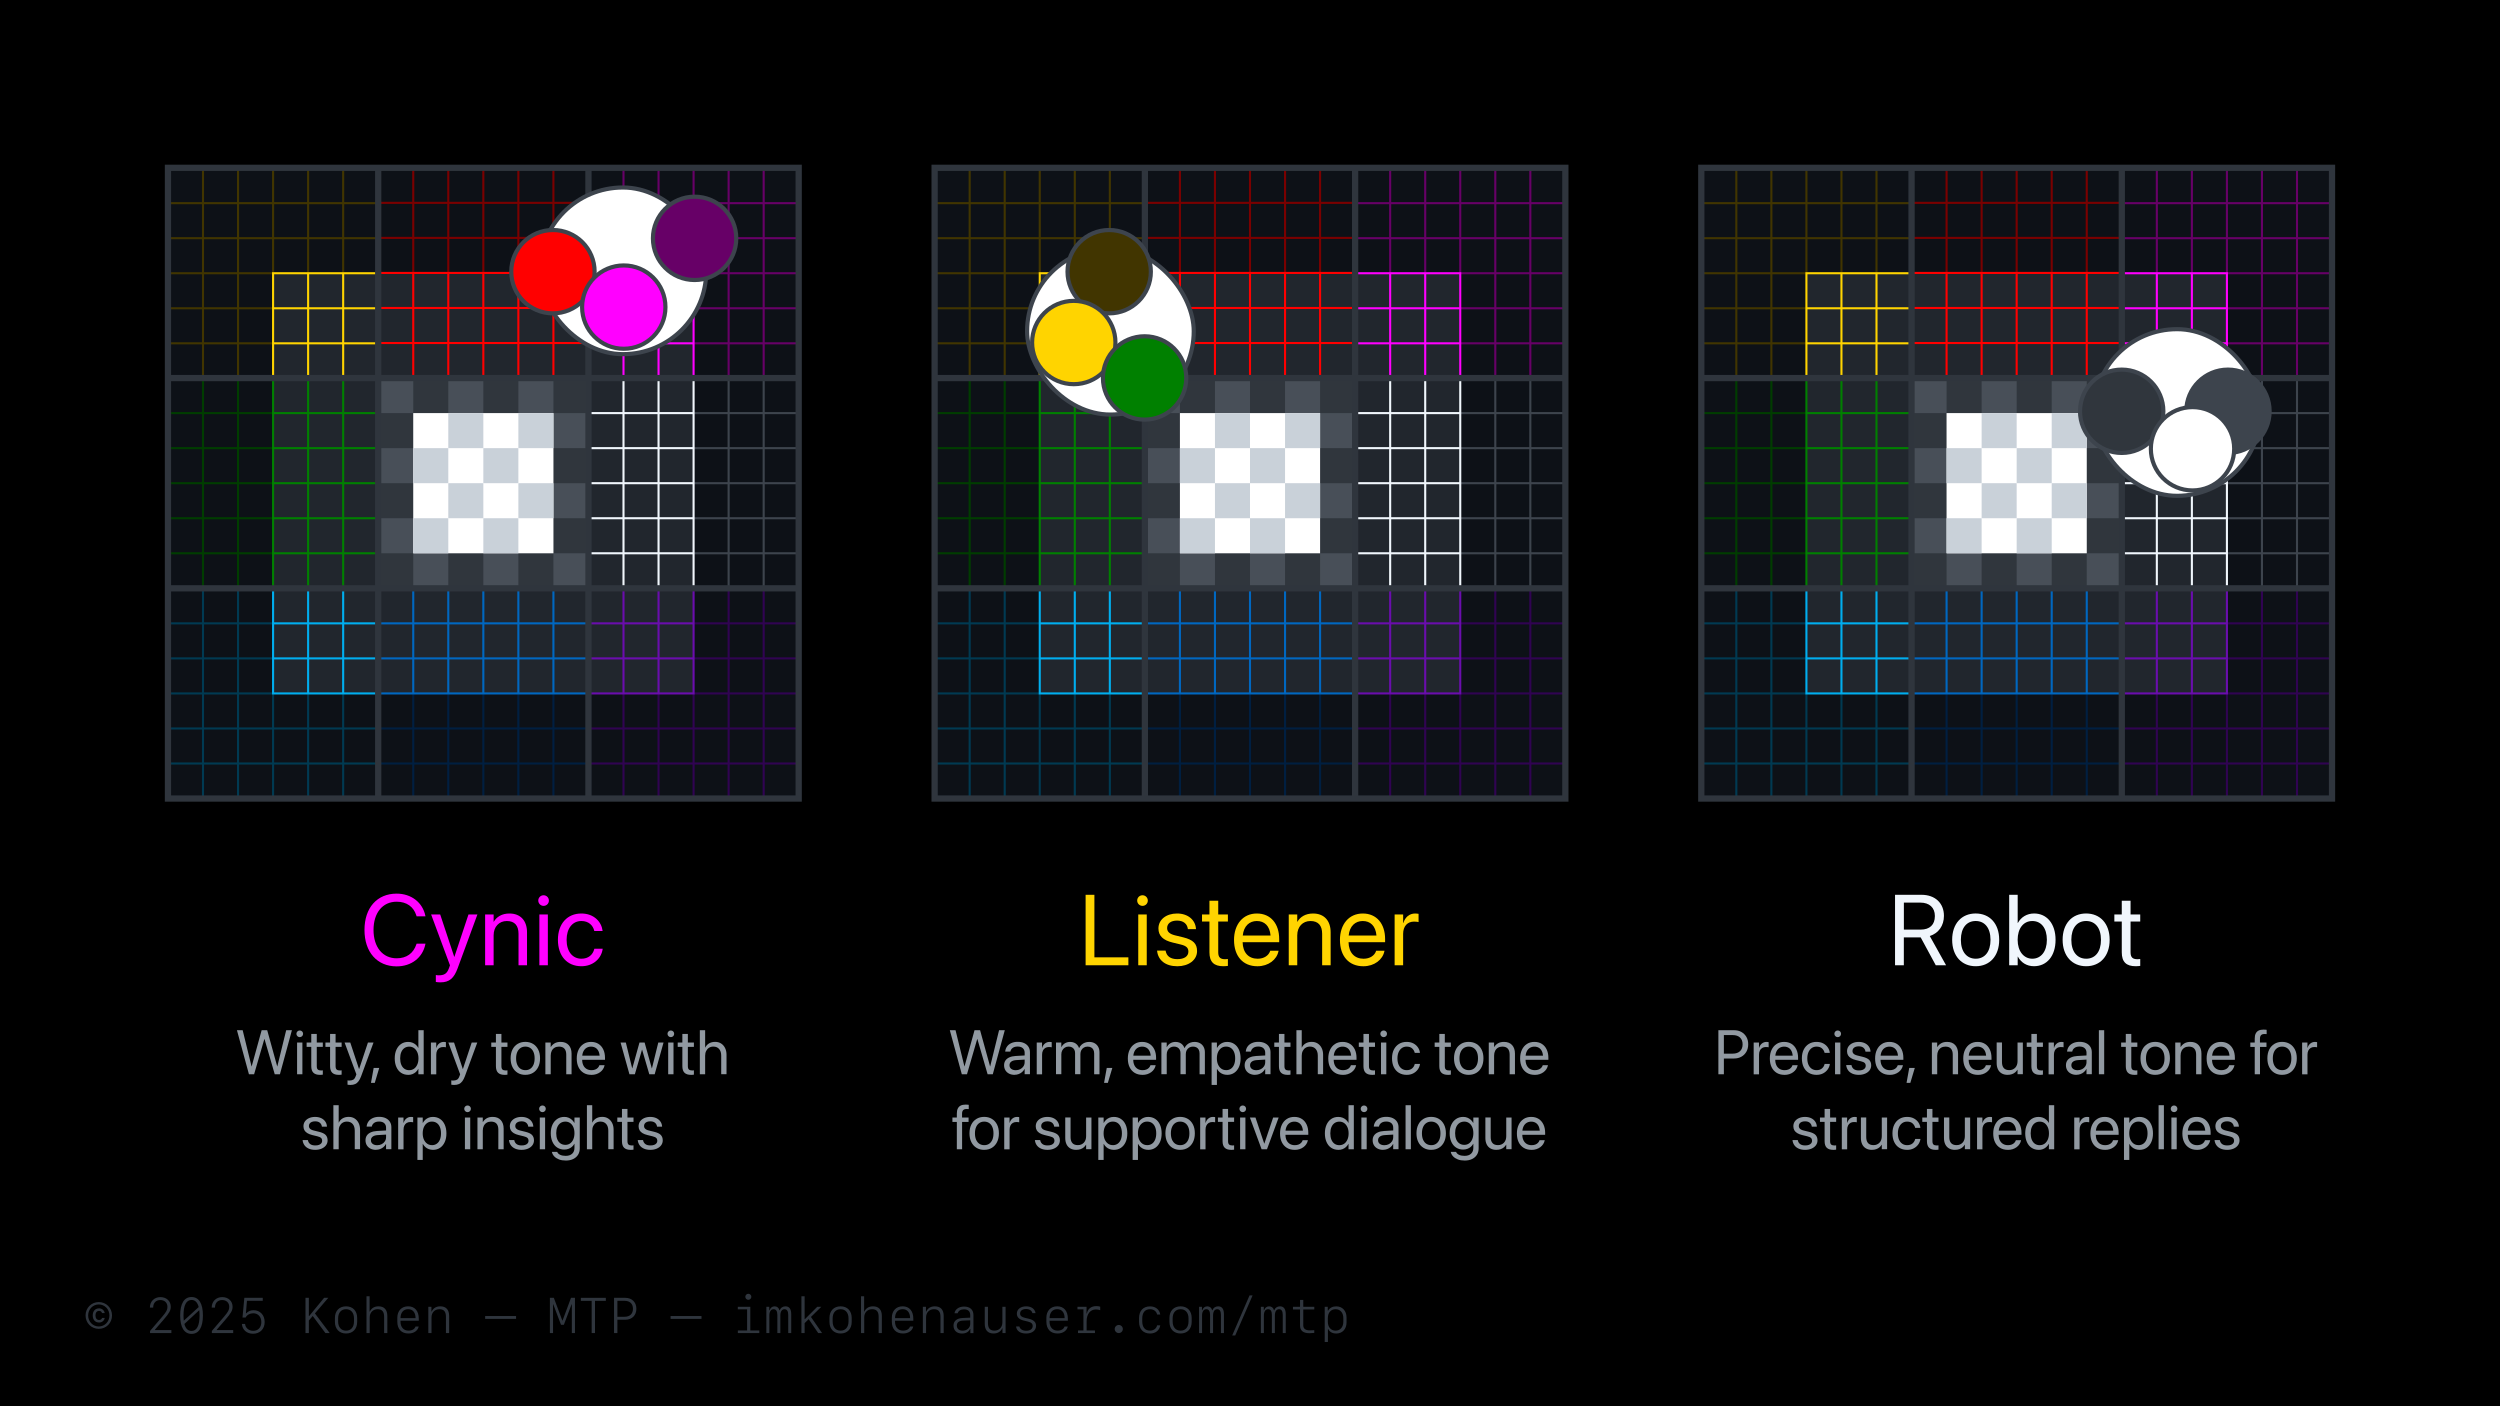 <?xml version="1.0" encoding="UTF-8"?><svg xmlns="http://www.w3.org/2000/svg" viewBox="0 0 1200 675"><defs><style>.c{fill:#670067;}.c,.d,.e,.f,.g,.h,.i,.j,.k,.l,.m,.n,.o,.p,.q,.r,.s,.t,.u,.v,.w,.x,.y,.z,.aa,.ab{stroke-miterlimit:10;}.c,.d,.m,.o,.q,.t,.x,.y,.z,.aa{stroke:#3d444d;}.c,.d,.o,.q,.t,.x,.y,.z,.aa{stroke-width:2px;}.d{fill:#413500;}.e{stroke:#7a0000;}.e,.f,.g,.h,.i,.j,.k,.l,.m,.n,.p,.r,.s,.u,.v,.w,.ab{fill:none;}.f{stroke:green;}.ac,.aa{fill:#ffd400;}.g{stroke:#300352;}.h{stroke:#670067;}.ad,.x{fill:#f0f;}.i{stroke:#003d00;}.j{stroke:#003a52;}.ae,.y{fill:#30363d;}.k{stroke:#2f353d;stroke-width:3px;}.l{stroke:#f0f;}.n{stroke:#0067c0;}.o{fill:#3d444d;}.p{stroke:#ffd400;}.q,.af{fill:#fff;}.r{stroke:red;}.ag{fill:#21262d;}.ah{fill:#0d1117;}.s{stroke:#f0f6fc;}.ai{fill:#9199a1;}.aj{fill:#484f58;}.ak{fill:#2f353d;}.t{fill:red;}.u{stroke:#001f41;}.v{stroke:#00aeef;}.w{stroke:#6a0dad;}.al{fill:#f0f6fc;}.z{fill:green;}.am{fill:#c9d1d9;}.ab{stroke:#413500;}</style></defs><g id="a"><rect width="1200" height="675"/></g><g id="b"><path class="ak" d="M41.07,631.42c0-3.63,2.8-6.43,6.35-6.43s6.35,2.8,6.35,6.43-2.8,6.43-6.35,6.43-6.35-2.8-6.35-6.43ZM52.53,631.42c0-2.95-2.24-5.29-5.11-5.29s-5.11,2.33-5.11,5.29,2.24,5.29,5.11,5.29,5.11-2.33,5.11-5.29ZM48.98,630.27c-.21-.64-.68-1.05-1.41-1.05-1.1,0-1.75.86-1.75,2.19s.64,2.19,1.75,2.19c.73,0,1.25-.39,1.41-.98h1.28c-.2,1.28-1.3,2.19-2.7,2.19-1.85,0-3.05-1.29-3.05-3.4s1.2-3.4,3.05-3.4c1.39,0,2.47.93,2.7,2.26h-1.28Z"/><path class="ak" d="M76.97,622.61c2.96,0,5,1.9,5,4.66,0,1.72-.73,3.04-3.36,6.07l-4.23,4.89v.19h7.88v1.45h-10.24v-1.02l5.8-6.77c2.07-2.45,2.55-3.35,2.55-4.78,0-1.99-1.35-3.28-3.43-3.28s-3.41,1.39-3.41,3.55v.07h-1.58v-.07c0-2.87,2.12-4.96,5.03-4.96Z"/><path class="ak" d="M86.48,631.42c0-5.72,1.93-8.85,5.46-8.85s5.46,3.13,5.46,8.85-1.93,8.85-5.46,8.85-5.46-3.13-5.46-8.85ZM88.22,633.93l7.15-6.54c-.57-2.25-1.72-3.41-3.43-3.41-2.53,0-3.86,2.55-3.86,7.44,0,.91.05,1.76.14,2.51ZM95.79,631.42c0-.94-.05-1.78-.14-2.54l-7.14,6.62c.57,2.21,1.72,3.36,3.42,3.36,2.53,0,3.86-2.55,3.86-7.44Z"/><path class="ak" d="M106.64,622.61c2.96,0,5,1.9,5,4.66,0,1.72-.73,3.04-3.36,6.07l-4.23,4.89v.19h7.88v1.45h-10.24v-1.02l5.8-6.77c2.07-2.45,2.55-3.35,2.55-4.78,0-1.99-1.35-3.28-3.43-3.28s-3.41,1.39-3.41,3.55v.07h-1.58v-.07c0-2.87,2.12-4.96,5.03-4.96Z"/><path class="ak" d="M116.09,635.5h1.54c.19,1.95,1.82,3.3,3.95,3.3,2.32,0,3.86-1.68,3.86-4.18s-1.56-4.25-3.86-4.25c-1.63,0-3,.76-3.69,2.04h-1.49l.88-9.45h8.84v1.44h-7.58l-.5,5.98h.18c.88-.98,2.05-1.48,3.5-1.48,3.13,0,5.32,2.34,5.32,5.68s-2.26,5.62-5.59,5.62c-3,0-5.14-1.89-5.34-4.71Z"/><path class="ak" d="M146.64,639.87v-16.91h1.61v8.74h.14l7.18-8.74h2l-6.41,7.48,7.1,9.43h-2.07l-6.09-8.2-1.85,2.17v6.04h-1.61Z"/><path class="ak" d="M160.76,634.5v-1.88c0-3.4,2.09-5.58,5.34-5.58s5.34,2.18,5.34,5.58v1.88c0,3.4-2.09,5.58-5.34,5.58s-5.34-2.18-5.34-5.58ZM162.3,632.83v1.48c0,2.73,1.46,4.41,3.81,4.41s3.81-1.68,3.81-4.41v-1.48c0-2.73-1.46-4.41-3.81-4.41s-3.81,1.68-3.81,4.41Z"/><path class="ak" d="M175.95,622.22h1.46v7.3h.15c.69-1.59,2.17-2.48,4.12-2.48,2.75,0,4.24,1.63,4.24,4.63v8.2h-1.54v-7.82c0-2.47-1-3.63-3.12-3.63-2.26,0-3.8,1.61-3.8,3.95v7.5h-1.54v-17.65Z"/><path class="ak" d="M200.97,636.75c-.42,2.02-2.34,3.33-4.89,3.33-3.4,0-5.37-2.1-5.37-5.7v-1.84c0-3.33,2.06-5.51,5.19-5.51s5.12,2.16,5.12,5.93v1h-8.78v.43c0,2.64,1.49,4.31,3.83,4.31,1.72,0,2.98-.73,3.36-1.96h1.52ZM192.25,632.7h7.22c0-2.68-1.34-4.3-3.56-4.3s-3.66,1.61-3.66,4.3Z"/><path class="ak" d="M205.62,627.25h1.46v2.27h.15c.69-1.59,2.17-2.48,4.12-2.48,2.75,0,4.24,1.63,4.24,4.63v8.2h-1.54v-7.82c0-2.47-1-3.63-3.12-3.63-2.26,0-3.8,1.61-3.8,3.95v7.5h-1.54v-12.62Z"/><path class="ak" d="M232.87,633.06v-1.36h14.84v1.36h-14.84Z"/><path class="ak" d="M265.45,639.87h-1.5v-16.91h1.89l4.07,10.88h.13l4.04-10.88h1.9v16.91h-1.5v-13.79h-.12l-3.7,9.82h-1.38l-3.7-9.82h-.12v13.79Z"/><path class="ak" d="M284,639.87v-15.46h-5.2v-1.45h12v1.45h-5.2v15.46h-1.59Z"/><path class="ak" d="M300.16,622.96c3.18,0,5.3,2.11,5.3,5.26s-2.12,5.26-5.3,5.26h-3.81v6.39h-1.61v-16.91h5.41ZM296.35,632.05h3.42c2.57,0,4.05-1.41,4.05-3.83s-1.49-3.83-4.05-3.83h-3.42v7.66Z"/><path class="ak" d="M321.88,633.06v-1.36h14.84v1.36h-14.84Z"/><path class="ak" d="M354.17,639.87v-1.24h4.44v-10.14h-4.46v-1.24h6v11.38h4.32v1.24h-10.3ZM357.75,622.46c0-.8.66-1.45,1.45-1.45s1.45.66,1.45,1.45-.66,1.45-1.45,1.45-1.45-.66-1.45-1.45Z"/><path class="ak" d="M379.79,639.87h-1.44v-8.71c0-1.82-.61-2.74-1.79-2.74-1.24,0-1.99,1.12-1.99,3v8.45h-1.44v-8.72c0-1.8-.61-2.73-1.8-2.73-1.27,0-2.04,1.14-2.04,3v8.45h-1.44v-12.62h1.39v1.69h.16c.33-1.17,1.25-1.9,2.41-1.9s2.06.7,2.33,1.9h.16c.34-1.15,1.41-1.9,2.71-1.9,1.84,0,2.78,1.28,2.78,3.77v9.06Z"/><path class="ak" d="M392.29,627.25h1.95l-4.99,4.89,5.34,7.73h-1.85l-4.57-6.68-1.95,1.9v4.78h-1.54v-17.65h1.54v10.97h.14l5.93-5.94Z"/><path class="ak" d="M398.14,634.5v-1.88c0-3.4,2.09-5.58,5.34-5.58s5.34,2.18,5.34,5.58v1.88c0,3.4-2.09,5.58-5.34,5.58s-5.34-2.18-5.34-5.58ZM399.67,632.83v1.48c0,2.73,1.46,4.41,3.81,4.41s3.81-1.68,3.81-4.41v-1.48c0-2.73-1.46-4.41-3.81-4.41s-3.81,1.68-3.81,4.41Z"/><path class="ak" d="M413.32,622.22h1.46v7.3h.15c.69-1.59,2.17-2.48,4.12-2.48,2.75,0,4.24,1.63,4.24,4.63v8.2h-1.54v-7.82c0-2.47-1-3.63-3.12-3.63-2.26,0-3.8,1.61-3.8,3.95v7.5h-1.54v-17.65Z"/><path class="ak" d="M438.34,636.75c-.42,2.02-2.34,3.33-4.89,3.33-3.4,0-5.37-2.1-5.37-5.7v-1.84c0-3.33,2.06-5.51,5.19-5.51s5.12,2.16,5.12,5.93v1h-8.78v.43c0,2.64,1.49,4.31,3.83,4.31,1.72,0,2.98-.73,3.36-1.96h1.52ZM429.62,632.7h7.22c0-2.68-1.34-4.3-3.56-4.3s-3.66,1.61-3.66,4.3Z"/><path class="ak" d="M443,627.25h1.46v2.27h.15c.69-1.59,2.17-2.48,4.12-2.48,2.75,0,4.24,1.63,4.24,4.63v8.2h-1.54v-7.82c0-2.47-1-3.63-3.12-3.63-2.26,0-3.8,1.61-3.8,3.95v7.5h-1.54v-12.62Z"/><path class="ak" d="M457.68,636.31c0-2.21,1.58-3.54,4.37-3.67l3.66-.16v-1.2c0-1.82-1.04-2.8-2.98-2.8-1.59,0-2.7.68-3.05,1.9h-1.52c.23-1.89,2.13-3.23,4.57-3.23,2.86,0,4.52,1.5,4.52,4.07v8.67h-1.48v-1.99h-.16c-.6,1.42-1.99,2.2-3.9,2.2-2.43,0-4.03-1.5-4.03-3.79ZM465.71,635.51v-1.76l-3.55.15c-1.89.08-2.89.93-2.89,2.4s1.08,2.43,2.82,2.43c2.04,0,3.62-1.41,3.62-3.22Z"/><path class="ak" d="M482.65,639.87h-1.46v-2.27h-.15c-.69,1.59-2.17,2.48-4.12,2.48-2.75,0-4.24-1.63-4.24-4.63v-8.2h1.54v7.82c0,2.47,1,3.63,3.12,3.63,2.26,0,3.8-1.61,3.8-3.95v-7.5h1.54v12.62Z"/><path class="ak" d="M492.57,627.04c2.47,0,4.22,1.28,4.49,3.27h-1.51c-.27-1.23-1.42-1.99-3.02-1.99-1.76,0-2.88.84-2.88,2.16,0,1.1.69,1.71,2.41,2.11l1.71.4c2.43.57,3.53,1.64,3.53,3.42,0,2.23-1.89,3.68-4.76,3.68s-4.59-1.3-4.83-3.38h1.59c.33,1.3,1.55,2.06,3.3,2.06,1.89,0,3.09-.89,3.09-2.27,0-1.15-.67-1.76-2.39-2.17l-1.86-.45c-2.25-.53-3.35-1.63-3.35-3.35,0-2.07,1.82-3.49,4.48-3.49Z"/><path class="ak" d="M512.52,636.75c-.42,2.02-2.34,3.33-4.89,3.33-3.4,0-5.37-2.1-5.37-5.7v-1.84c0-3.33,2.06-5.51,5.19-5.51s5.12,2.16,5.12,5.93v1h-8.78v.43c0,2.64,1.49,4.31,3.83,4.31,1.72,0,2.98-.73,3.36-1.96h1.52ZM503.8,632.7h7.22c0-2.68-1.34-4.3-3.56-4.3s-3.66,1.61-3.66,4.3Z"/><path class="ak" d="M521.57,638.63h4.01v1.24h-8.14v-1.24h2.6v-10.14h-2.86v-1.24h4.36v3.21h.16c.43-2.25,2.1-3.53,4.56-3.53.73,0,1.44.11,1.84.28v1.68c-.59-.21-1.39-.35-2.07-.35-2.72,0-4.45,2.2-4.45,5.66v4.43Z"/><path class="ak" d="M535.06,637.93c0-1.07.88-1.95,1.95-1.95s1.95.88,1.95,1.95-.88,1.95-1.95,1.95-1.95-.88-1.95-1.95Z"/><path class="ak" d="M555.4,630.96c-.26-1.5-1.65-2.54-3.38-2.54-2.4,0-3.74,1.61-3.74,4.5v1.28c0,2.89,1.34,4.5,3.74,4.5,1.72,0,3.12-1.04,3.38-2.54h1.52c-.33,2.37-2.25,3.93-4.86,3.93-3.32,0-5.31-2.11-5.31-5.62v-1.79c0-3.52,1.99-5.62,5.31-5.62,2.61,0,4.54,1.56,4.86,3.93h-1.52Z"/><path class="ak" d="M561.33,634.5v-1.88c0-3.4,2.09-5.58,5.34-5.58s5.34,2.18,5.34,5.58v1.88c0,3.4-2.09,5.58-5.34,5.58s-5.34-2.18-5.34-5.58ZM562.87,632.83v1.48c0,2.73,1.46,4.41,3.81,4.41s3.81-1.68,3.81-4.41v-1.48c0-2.73-1.46-4.41-3.81-4.41s-3.81,1.68-3.81,4.41Z"/><path class="ak" d="M587.49,639.87h-1.44v-8.71c0-1.82-.61-2.74-1.79-2.74-1.24,0-1.99,1.12-1.99,3v8.45h-1.44v-8.72c0-1.8-.61-2.73-1.8-2.73-1.27,0-2.04,1.14-2.04,3v8.45h-1.44v-12.62h1.39v1.69h.16c.33-1.17,1.25-1.9,2.41-1.9s2.06.7,2.33,1.9h.16c.34-1.15,1.41-1.9,2.71-1.9,1.84,0,2.78,1.28,2.78,3.77v9.06Z"/><path class="ak" d="M591.45,641.03l8.33-19.23h1.46l-8.33,19.23h-1.46Z"/><path class="ak" d="M617.16,639.87h-1.44v-8.71c0-1.82-.61-2.74-1.79-2.74-1.24,0-1.99,1.12-1.99,3v8.45h-1.44v-8.72c0-1.8-.61-2.73-1.8-2.73-1.27,0-2.04,1.14-2.04,3v8.45h-1.44v-12.62h1.39v1.69h.16c.33-1.17,1.25-1.9,2.41-1.9s2.06.7,2.33,1.9h.16c.34-1.15,1.41-1.9,2.71-1.9,1.84,0,2.78,1.28,2.78,3.77v9.06Z"/><path class="ak" d="M625.57,623.97v3.28h5.29v1.3h-5.29v7.63c0,1.56,1.08,2.4,3.08,2.4.87,0,1.79-.04,2.2-.09v1.31c-.38.07-1.56.14-2.29.14-3.04,0-4.54-1.23-4.54-3.71v-7.68h-3.4v-1.3h3.4v-3.28h1.54Z"/><path class="ak" d="M646.34,632.35v2.43c0,3.15-1.99,5.31-4.92,5.31-1.83,0-3.21-.75-3.81-2.07h-.21v6.14h-1.54v-16.9h1.46v1.82h.21c.74-1.32,2.09-2.03,3.88-2.03,2.93,0,4.92,2.16,4.92,5.31ZM637.36,632.72v1.69c0,2.61,1.46,4.3,3.71,4.3s3.73-1.7,3.73-4.3v-1.69c0-2.6-1.46-4.3-3.73-4.3s-3.71,1.69-3.71,4.3Z"/><rect class="ah" x="80" y="80" width="304" height="304"/><rect class="ah" x="80.62" y="80.55" width="302.75" height="302.75"/><rect class="ag" x="131.08" y="131.15" width="201.84" height="201.69"/><rect class="aj" x="181.54" y="181.47" width="100.92" height="100.92"/><rect class="ae" x="232" y="181.47" width="16.82" height="16.82"/><rect class="ae" x="265.64" y="215.11" width="16.82" height="16.82"/><rect class="ae" x="265.64" y="248.75" width="16.82" height="16.82"/><rect class="ae" x="265.64" y="181.47" width="16.82" height="16.82"/><rect class="ae" x="248.82" y="265.57" width="16.82" height="16.82"/><rect class="ae" x="215.18" y="265.57" width="16.82" height="16.82"/><rect class="ae" x="198.36" y="181.47" width="16.82" height="16.82"/><rect class="ae" x="181.54" y="265.57" width="16.82" height="16.82"/><rect class="ae" x="181.54" y="231.93" width="16.82" height="16.82"/><rect class="ae" x="181.54" y="198.29" width="16.82" height="16.82"/><rect class="af" x="198.36" y="198.29" width="67.28" height="67.28"/><rect class="am" x="248.82" y="198.29" width="16.82" height="16.82"/><rect class="am" x="215.18" y="198.29" width="16.82" height="16.82"/><rect class="am" x="232" y="215.11" width="16.82" height="16.82"/><rect class="am" x="198.36" y="215.11" width="16.82" height="16.82"/><rect class="am" x="248.82" y="231.93" width="16.82" height="16.82"/><rect class="am" x="215.18" y="231.93" width="16.82" height="16.82"/><rect class="am" x="232" y="248.75" width="16.82" height="16.82"/><rect class="am" x="198.36" y="248.75" width="16.82" height="16.82"/><line class="s" x1="282.46" y1="215.11" x2="332.92" y2="215.11"/><line class="s" x1="282.46" y1="231.93" x2="332.92" y2="231.93"/><line class="s" x1="282.46" y1="248.75" x2="332.92" y2="248.75"/><line class="s" x1="282.46" y1="198.29" x2="332.92" y2="198.29"/><line class="s" x1="282.46" y1="265.57" x2="332.92" y2="265.57"/><line class="g" x1="349.74" y1="383.3" x2="349.74" y2="282.39"/><line class="g" x1="366.56" y1="383.3" x2="366.56" y2="282.39"/><line class="g" x1="383.38" y1="366.48" x2="282.46" y2="366.48"/><line class="g" x1="383.38" y1="349.67" x2="282.46" y2="349.67"/><line class="m" x1="332.92" y1="215.11" x2="383.38" y2="215.11"/><line class="m" x1="332.92" y1="231.93" x2="383.38" y2="231.93"/><line class="m" x1="332.92" y1="248.75" x2="383.38" y2="248.75"/><line class="m" x1="332.92" y1="198.29" x2="383.38" y2="198.29"/><line class="m" x1="332.92" y1="265.57" x2="383.38" y2="265.57"/><line class="g" x1="332.92" y1="316.03" x2="383.38" y2="316.03"/><line class="g" x1="332.92" y1="332.85" x2="383.38" y2="332.85"/><line class="g" x1="332.92" y1="299.21" x2="383.38" y2="299.21"/><line class="s" x1="332.92" y1="282.39" x2="332.92" y2="181.47"/><line class="m" x1="349.74" y1="282.39" x2="349.74" y2="181.47"/><line class="m" x1="366.56" y1="282.39" x2="366.56" y2="181.47"/><line class="s" x1="316.1" y1="282.39" x2="316.1" y2="181.47"/><line class="s" x1="299.28" y1="282.39" x2="299.28" y2="181.47"/><line class="f" x1="181.54" y1="248.75" x2="131.08" y2="248.75"/><line class="f" x1="181.54" y1="231.93" x2="131.08" y2="231.93"/><line class="f" x1="181.54" y1="215.11" x2="131.08" y2="215.11"/><line class="f" x1="181.54" y1="265.57" x2="131.08" y2="265.57"/><line class="f" x1="181.54" y1="198.29" x2="131.08" y2="198.29"/><line class="i" x1="131.08" y1="248.75" x2="80.62" y2="248.75"/><line class="i" x1="131.08" y1="231.93" x2="80.62" y2="231.93"/><line class="i" x1="131.08" y1="215.11" x2="80.62" y2="215.11"/><line class="i" x1="131.08" y1="265.57" x2="80.62" y2="265.57"/><line class="i" x1="131.08" y1="198.29" x2="80.62" y2="198.29"/><line class="f" x1="131.08" y1="181.47" x2="131.08" y2="282.39"/><line class="i" x1="114.26" y1="181.47" x2="114.26" y2="282.39"/><line class="i" x1="97.44" y1="181.47" x2="97.44" y2="282.39"/><line class="f" x1="147.9" y1="181.47" x2="147.9" y2="282.39"/><line class="f" x1="164.72" y1="181.47" x2="164.72" y2="282.39"/><line class="r" x1="215.18" y1="181.47" x2="215.18" y2="131.01"/><line class="r" x1="232" y1="181.47" x2="232" y2="131.01"/><line class="r" x1="248.82" y1="181.47" x2="248.82" y2="131.01"/><line class="r" x1="198.36" y1="181.47" x2="198.36" y2="131.01"/><line class="r" x1="265.64" y1="181.47" x2="265.64" y2="131.01"/><line class="e" x1="215.18" y1="131.01" x2="215.18" y2="80.55"/><line class="e" x1="232" y1="131.01" x2="232" y2="80.55"/><line class="e" x1="248.82" y1="131.01" x2="248.82" y2="80.55"/><line class="e" x1="198.36" y1="131.01" x2="198.36" y2="80.55"/><line class="e" x1="265.64" y1="131.01" x2="265.64" y2="80.55"/><line class="r" x1="282.46" y1="131.01" x2="181.54" y2="131.01"/><line class="e" x1="282.46" y1="114.19" x2="181.54" y2="114.19"/><line class="e" x1="282.46" y1="97.37" x2="181.54" y2="97.37"/><line class="r" x1="282.46" y1="147.83" x2="181.54" y2="147.83"/><line class="r" x1="282.46" y1="164.65" x2="181.54" y2="164.65"/><line class="n" x1="248.82" y1="282.39" x2="248.82" y2="332.85"/><line class="n" x1="232" y1="282.39" x2="232" y2="332.85"/><line class="n" x1="215.18" y1="282.39" x2="215.18" y2="332.85"/><line class="n" x1="265.64" y1="282.39" x2="265.64" y2="332.85"/><line class="n" x1="198.36" y1="282.39" x2="198.36" y2="332.85"/><line class="u" x1="248.82" y1="332.85" x2="248.82" y2="383.3"/><line class="u" x1="232" y1="332.85" x2="232" y2="383.3"/><line class="u" x1="215.18" y1="332.85" x2="215.18" y2="383.3"/><line class="u" x1="265.64" y1="332.85" x2="265.64" y2="383.3"/><line class="g" x1="299.28" y1="332.99" x2="299.28" y2="383.45"/><line class="g" x1="316.1" y1="332.99" x2="316.1" y2="383.45"/><line class="g" x1="332.92" y1="332.99" x2="332.92" y2="383.45"/><line class="u" x1="198.36" y1="332.85" x2="198.36" y2="383.3"/><line class="n" x1="181.54" y1="332.85" x2="282.46" y2="332.85"/><line class="u" x1="181.54" y1="349.67" x2="282.46" y2="349.67"/><line class="u" x1="181.54" y1="366.48" x2="282.46" y2="366.48"/><line class="n" x1="181.54" y1="316.03" x2="282.46" y2="316.03"/><line class="n" x1="181.54" y1="299.21" x2="282.46" y2="299.21"/><line class="w" x1="282.46" y1="316.03" x2="332.92" y2="316.03"/><line class="w" x1="282.46" y1="299.21" x2="332.92" y2="299.21"/><line class="w" x1="316.1" y1="332.85" x2="316.1" y2="282.39"/><line class="w" x1="299.28" y1="332.85" x2="299.28" y2="282.39"/><polyline class="w" points="282.46 332.85 332.92 332.85 332.92 282.39"/><line class="ab" x1="114.26" y1="80.7" x2="114.26" y2="181.61"/><line class="ab" x1="97.44" y1="80.7" x2="97.44" y2="181.61"/><line class="ab" x1="80.62" y1="97.52" x2="181.54" y2="97.52"/><line class="ab" x1="80.62" y1="114.33" x2="181.54" y2="114.33"/><line class="ab" x1="131.08" y1="147.97" x2="80.62" y2="147.97"/><line class="ab" x1="131.08" y1="131.15" x2="80.62" y2="131.15"/><line class="ab" x1="131.08" y1="164.79" x2="80.62" y2="164.79"/><line class="ab" x1="164.72" y1="131.01" x2="164.72" y2="80.55"/><line class="ab" x1="147.9" y1="131.01" x2="147.9" y2="80.55"/><line class="ab" x1="131.08" y1="131.01" x2="131.08" y2="80.55"/><line class="p" x1="181.54" y1="147.97" x2="131.08" y2="147.97"/><line class="p" x1="181.54" y1="164.79" x2="131.08" y2="164.79"/><line class="p" x1="147.9" y1="131.15" x2="147.9" y2="181.61"/><line class="p" x1="164.72" y1="131.15" x2="164.72" y2="181.61"/><polyline class="p" points="181.54 131.15 131.08 131.15 131.08 181.61"/><line class="j" x1="114.26" y1="383.3" x2="114.26" y2="282.39"/><line class="j" x1="97.44" y1="383.3" x2="97.44" y2="282.39"/><line class="j" x1="80.62" y1="366.48" x2="181.54" y2="366.48"/><line class="j" x1="80.62" y1="349.67" x2="181.54" y2="349.67"/><line class="j" x1="131.08" y1="316.03" x2="80.62" y2="316.03"/><line class="j" x1="131.08" y1="332.85" x2="80.62" y2="332.85"/><line class="j" x1="131.08" y1="299.21" x2="80.62" y2="299.21"/><line class="j" x1="164.72" y1="332.99" x2="164.72" y2="383.45"/><line class="j" x1="147.9" y1="332.99" x2="147.9" y2="383.45"/><line class="j" x1="131.08" y1="332.99" x2="131.08" y2="383.45"/><line class="v" x1="181.54" y1="316.03" x2="131.08" y2="316.03"/><line class="v" x1="181.54" y1="299.21" x2="131.08" y2="299.21"/><line class="v" x1="147.9" y1="332.85" x2="147.9" y2="282.39"/><line class="v" x1="164.72" y1="332.85" x2="164.72" y2="282.39"/><polyline class="v" points="181.54 332.85 131.08 332.85 131.08 282.39"/><line class="h" x1="349.74" y1="80.7" x2="349.74" y2="181.61"/><line class="h" x1="366.56" y1="80.7" x2="366.56" y2="181.61"/><line class="h" x1="383.38" y1="97.52" x2="282.46" y2="97.52"/><line class="h" x1="383.38" y1="114.33" x2="282.46" y2="114.33"/><line class="h" x1="332.92" y1="147.97" x2="383.38" y2="147.97"/><line class="h" x1="332.92" y1="131.15" x2="383.38" y2="131.15"/><line class="h" x1="332.92" y1="164.79" x2="383.38" y2="164.79"/><line class="h" x1="299.28" y1="131.01" x2="299.28" y2="80.55"/><line class="h" x1="316.1" y1="131.01" x2="316.1" y2="80.55"/><line class="h" x1="332.92" y1="131.01" x2="332.92" y2="80.55"/><line class="l" x1="282.46" y1="147.97" x2="332.92" y2="147.97"/><line class="l" x1="282.46" y1="164.79" x2="332.92" y2="164.79"/><line class="l" x1="316.1" y1="131.15" x2="316.1" y2="181.61"/><line class="l" x1="299.28" y1="131.15" x2="299.28" y2="181.61"/><polyline class="l" points="282.46 131.15 332.92 131.15 332.92 181.61"/><rect class="k" x="80.62" y="80.55" width="302.75" height="302.75"/><line class="k" x1="80.62" y1="181.47" x2="383.38" y2="181.47"/><line class="k" x1="80.62" y1="282.39" x2="383.38" y2="282.39"/><line class="k" x1="181.54" y1="383.3" x2="181.54" y2="80.55"/><line class="k" x1="282.46" y1="383.3" x2="282.46" y2="80.55"/><rect class="q" x="259" y="90" width="80" height="80" rx="40" ry="40"/><path class="ai" d="M119.49,515.64l-5.76-21.14h2.75l4.26,17.36h.06l4.79-17.36h2.67l4.79,17.36h.06l4.26-17.36h2.75l-5.76,21.14h-2.49l-4.92-16.93h-.06l-4.92,16.93h-2.49Z"/><path class="ai" d="M143.88,497.83c-.44,0-.82-.16-1.13-.47s-.47-.69-.47-1.13.16-.83.47-1.14.69-.46,1.13-.46.83.15,1.14.46.46.69.46,1.14-.15.82-.46,1.13-.69.47-1.14.47ZM142.6,515.64v-15.23h2.55v15.23h-2.55Z"/><path class="ai" d="M153.58,515.93c-1.4,0-2.44-.33-3.13-1s-1.04-1.72-1.04-3.18v-9.24h-2.23v-2.11h2.23v-4.12h2.64v4.12h2.9v2.11h-2.9v9.23c0,.81.18,1.36.53,1.65s.87.43,1.55.43c.16,0,.31,0,.45-.02s.27-.03.37-.04v2.07c-.16.02-.36.04-.61.07s-.5.04-.75.04Z"/><path class="ai" d="M162.61,515.93c-1.4,0-2.44-.33-3.13-1s-1.04-1.72-1.04-3.18v-9.24h-2.23v-2.11h2.23v-4.12h2.64v4.12h2.9v2.11h-2.9v9.23c0,.81.18,1.36.53,1.65s.87.43,1.55.43c.16,0,.31,0,.45-.02s.27-.03.37-.04v2.07c-.16.02-.36.04-.61.07s-.5.04-.75.04Z"/><path class="ai" d="M168.17,520.77c-.24,0-.49-.01-.74-.04s-.46-.05-.62-.08v-2.08c.11.02.23.04.37.06s.29.03.45.03c.81,0,1.46-.14,1.94-.42s.88-.85,1.18-1.71l.31-.86-5.65-15.25h2.72l4.39,13.27-.54-.59h.76l-.54.59,4.41-13.27h2.68l-5.95,16.19c-.36.97-.77,1.76-1.22,2.37s-.99,1.07-1.63,1.36-1.41.44-2.33.44Z"/><path class="ai" d="M178.07,519.78l1.29-7.16h2.67l-2.14,7.16h-1.82Z"/><path class="ai" d="M195.95,515.93c-1.3,0-2.43-.33-3.41-.97s-1.73-1.57-2.26-2.75-.81-2.58-.81-4.18h0c0-1.62.27-3.01.81-4.19s1.3-2.1,2.26-2.75,2.08-.97,3.35-.97c.72,0,1.39.11,2.01.34s1.17.56,1.66.98.89.93,1.2,1.52h.06v-8.45h2.55v21.14h-2.55v-2.58h-.06c-.31.6-.71,1.11-1.19,1.53s-1.02.75-1.63.99-1.28.35-2.01.35ZM196.45,513.68c.86,0,1.62-.23,2.29-.7s1.18-1.13,1.56-1.98.56-1.84.56-2.97h0c0-1.15-.19-2.14-.57-2.98s-.9-1.5-1.56-1.97-1.42-.7-2.28-.7-1.67.23-2.33.69-1.16,1.11-1.51,1.95-.53,1.84-.53,3h0c0,1.18.18,2.18.53,3.03s.85,1.5,1.51,1.96,1.43.68,2.33.68Z"/><path class="ai" d="M206.84,515.64v-15.23h2.55v2.58h.06c.25-.88.69-1.58,1.32-2.09s1.37-.78,2.23-.78c.22,0,.43.01.61.04s.32.05.42.07v2.48c-.1-.04-.27-.07-.52-.1s-.53-.04-.84-.04c-.65,0-1.23.15-1.72.44s-.87.71-1.14,1.27-.4,1.21-.4,1.99v9.4h-2.55Z"/><path class="ai" d="M217.98,520.77c-.24,0-.49-.01-.74-.04s-.46-.05-.62-.08v-2.08c.11.02.23.04.37.06s.29.03.45.03c.81,0,1.46-.14,1.94-.42s.88-.85,1.18-1.71l.31-.86-5.65-15.25h2.72l4.39,13.27-.54-.59h.76l-.54.59,4.41-13.27h2.68l-5.95,16.19c-.36.97-.77,1.76-1.22,2.37s-.99,1.07-1.63,1.36-1.41.44-2.33.44Z"/><path class="ai" d="M242.21,515.93c-1.4,0-2.44-.33-3.13-1s-1.04-1.72-1.04-3.18v-9.24h-2.23v-2.11h2.23v-4.12h2.64v4.12h2.9v2.11h-2.9v9.23c0,.81.18,1.36.53,1.65s.87.43,1.55.43c.16,0,.31,0,.45-.02s.27-.03.37-.04v2.07c-.16.02-.36.04-.61.07s-.5.04-.75.04Z"/><path class="ai" d="M252.17,515.93c-1.41,0-2.64-.32-3.7-.97s-1.88-1.56-2.48-2.75-.89-2.58-.89-4.2v-.03c0-1.62.3-3.02.89-4.2s1.42-2.08,2.48-2.72,2.29-.96,3.68-.96,2.64.32,3.7.96,1.88,1.55,2.48,2.72.89,2.58.89,4.2v.03c0,1.62-.3,3.02-.89,4.2s-1.41,2.09-2.47,2.74-2.29.97-3.69.97ZM252.19,513.68c.9,0,1.68-.22,2.34-.67s1.17-1.09,1.54-1.93.55-1.86.55-3.05v-.03c0-1.19-.18-2.21-.55-3.05s-.88-1.48-1.55-1.92-1.45-.66-2.35-.66-1.65.22-2.32.67-1.19,1.08-1.56,1.92-.56,1.85-.56,3.04v.03c0,1.19.19,2.21.56,3.05s.89,1.49,1.56,1.93,1.45.67,2.35.67Z"/><path class="ai" d="M261.78,515.64v-15.23h2.55v2.17h.06c.41-.71,1.01-1.3,1.79-1.77s1.75-.7,2.9-.7c1.67,0,2.97.5,3.89,1.52s1.38,2.39,1.38,4.12v9.89h-2.55v-9.43c0-1.24-.29-2.19-.87-2.85s-1.46-.99-2.63-.99c-.8,0-1.5.18-2.09.53s-1.06.86-1.38,1.5-.49,1.4-.49,2.27v8.96h-2.55Z"/><path class="ai" d="M283.86,515.93c-1.46,0-2.71-.32-3.76-.97s-1.86-1.56-2.42-2.73-.84-2.56-.84-4.15h0c0-1.59.28-2.97.85-4.17s1.36-2.13,2.39-2.8,2.23-1,3.62-1,2.58.32,3.58.96,1.77,1.54,2.31,2.69.81,2.49.81,4.01v.94h-12.28v-1.99h11.02l-1.29,1.85v-.98c0-1.18-.18-2.16-.53-2.93s-.85-1.35-1.47-1.72-1.34-.56-2.15-.56-1.54.2-2.18.59-1.15.98-1.52,1.76-.56,1.73-.56,2.86v.98c0,1.07.18,1.99.55,2.75s.89,1.34,1.56,1.75,1.47.61,2.39.61c.64,0,1.22-.1,1.73-.29s.93-.46,1.27-.81.59-.73.73-1.17l.04-.13h2.5l-.03.15c-.13.62-.37,1.21-.73,1.76s-.81,1.03-1.37,1.44-1.19.74-1.9.97-1.48.34-2.31.34Z"/><path class="ai" d="M302.13,515.64l-4.26-15.23h2.53l3.05,12.39h.06l3.44-12.39h2.46l3.46,12.39h.06l3.05-12.39h2.52l-4.25,15.23h-2.59l-3.44-11.79h-.06l-3.43,11.79h-2.59Z"/><path class="ai" d="M322,497.83c-.44,0-.82-.16-1.13-.47s-.47-.69-.47-1.13.16-.83.47-1.14.69-.46,1.13-.46.83.15,1.14.46.46.69.46,1.14-.15.82-.46,1.13-.69.47-1.14.47ZM320.73,515.64v-15.23h2.55v15.23h-2.55Z"/><path class="ai" d="M331.7,515.93c-1.4,0-2.44-.33-3.13-1s-1.04-1.72-1.04-3.18v-9.24h-2.23v-2.11h2.23v-4.12h2.64v4.12h2.9v2.11h-2.9v9.23c0,.81.18,1.36.53,1.65s.87.43,1.55.43c.16,0,.31,0,.45-.02s.27-.03.37-.04v2.07c-.16.02-.36.04-.61.07s-.5.04-.75.04Z"/><path class="ai" d="M335.92,515.64v-21.14h2.55v8.33h.06c.41-.86,1.02-1.53,1.83-2.01s1.78-.72,2.92-.72,2.03.26,2.85.78,1.45,1.25,1.91,2.18.69,2.01.69,3.24v9.33h-2.55v-8.89c0-1.38-.33-2.45-1-3.22s-1.59-1.16-2.78-1.16c-.78,0-1.47.19-2.06.56s-1.05.88-1.38,1.54-.49,1.42-.49,2.29v8.89h-2.55Z"/><path class="ai" d="M151.33,551.93c-1.19,0-2.22-.19-3.09-.57s-1.56-.91-2.06-1.6-.81-1.48-.92-2.39v-.13s2.53,0,2.53,0l.03.15c.16.76.52,1.35,1.1,1.78s1.38.64,2.42.64c.69,0,1.28-.09,1.77-.27s.86-.44,1.13-.78.4-.73.4-1.19h0c0-.56-.17-1-.5-1.33s-.93-.61-1.8-.82l-2.42-.59c-.96-.23-1.75-.54-2.38-.92s-1.1-.84-1.41-1.38-.47-1.19-.47-1.92h0c0-.89.24-1.67.71-2.34s1.13-1.2,1.98-1.58,1.81-.57,2.91-.57,2.08.2,2.91.59,1.47.93,1.95,1.61.74,1.44.8,2.29v.19s-2.42,0-2.42,0v-.1c-.11-.74-.44-1.34-.99-1.79s-1.3-.67-2.25-.67c-.62,0-1.15.09-1.6.28s-.79.45-1.03.78-.36.73-.36,1.18h0c0,.36.08.67.24.94s.42.52.77.73.81.38,1.36.51l2.42.59c1.54.37,2.63.88,3.25,1.53s.94,1.52.94,2.6h0c0,.9-.26,1.69-.77,2.37s-1.22,1.22-2.11,1.6-1.91.58-3.04.58Z"/><path class="ai" d="M160.02,551.64v-21.14h2.55v8.33h.06c.41-.86,1.02-1.53,1.83-2.01s1.78-.72,2.92-.72,2.03.26,2.85.78,1.45,1.25,1.91,2.18.69,2.01.69,3.24v9.33h-2.55v-8.89c0-1.38-.33-2.45-1-3.22s-1.59-1.16-2.78-1.16c-.78,0-1.47.19-2.06.56s-1.05.88-1.38,1.54-.49,1.42-.49,2.29v8.89h-2.55Z"/><path class="ai" d="M180.51,551.93c-1.01,0-1.89-.19-2.65-.57s-1.35-.92-1.78-1.61-.64-1.5-.64-2.42v-.03c0-.87.22-1.62.65-2.26s1.06-1.14,1.89-1.51,1.82-.59,2.98-.66l5.64-.32v1.98l-5.35.32c-1.02.06-1.8.3-2.37.73s-.84,1-.84,1.71v.03c0,.73.28,1.31.83,1.74s1.29.64,2.2.64c.8,0,1.52-.17,2.16-.51s1.15-.8,1.52-1.38.56-1.25.56-1.98v-4.5c0-.93-.29-1.66-.87-2.19s-1.4-.8-2.47-.8c-.98,0-1.77.21-2.37.64s-.97.98-1.12,1.66l-.03.13h-2.46v-.16c.09-.84.38-1.6.87-2.29s1.17-1.23,2.04-1.63,1.9-.61,3.09-.61,2.24.21,3.11.62,1.55.99,2.03,1.74.72,1.63.72,2.64v10.53h-2.55v-2.48h-.06c-.29.56-.68,1.04-1.17,1.46s-1.04.74-1.65.97-1.26.34-1.94.34Z"/><path class="ai" d="M191.12,551.64v-15.23h2.55v2.58h.06c.25-.88.69-1.58,1.32-2.09s1.37-.78,2.23-.78c.22,0,.43.01.61.04s.32.05.42.07v2.48c-.1-.04-.27-.07-.52-.1s-.53-.04-.84-.04c-.65,0-1.23.15-1.72.44s-.87.71-1.14,1.27-.4,1.21-.4,1.99v9.4h-2.55Z"/><path class="ai" d="M200.36,556.77v-20.36h2.55v2.58h.06c.32-.6.72-1.11,1.19-1.53s1.02-.75,1.63-.99,1.28-.35,2.01-.35c1.3,0,2.43.32,3.41.97s1.73,1.57,2.26,2.75.81,2.58.81,4.18h0c0,1.62-.27,3.01-.81,4.19s-1.29,2.1-2.26,2.75-2.08.97-3.36.97c-.71,0-1.38-.12-2.01-.34s-1.18-.56-1.66-.98-.89-.93-1.21-1.52h-.06v7.68h-2.55ZM207.31,549.68c.9,0,1.67-.23,2.33-.69s1.16-1.11,1.51-1.96.53-1.84.53-3h0c0-1.19-.18-2.2-.53-3.04s-.85-1.49-1.51-1.95-1.43-.68-2.33-.68-1.62.23-2.29.7-1.18,1.12-1.56,1.97-.56,1.84-.56,2.98h0c0,1.15.19,2.14.57,2.98s.9,1.5,1.56,1.97,1.42.7,2.28.7Z"/><path class="ai" d="M224.43,533.83c-.44,0-.82-.16-1.13-.47s-.47-.69-.47-1.13.16-.83.47-1.14.69-.46,1.13-.46.83.15,1.14.46.46.69.46,1.14-.15.82-.46,1.13-.69.47-1.14.47ZM223.16,551.64v-15.23h2.55v15.23h-2.55Z"/><path class="ai" d="M229.18,551.64v-15.23h2.55v2.17h.06c.41-.71,1.01-1.3,1.79-1.77s1.75-.7,2.9-.7c1.67,0,2.97.5,3.89,1.52s1.38,2.39,1.38,4.12v9.89h-2.55v-9.43c0-1.24-.29-2.19-.87-2.85s-1.46-.99-2.63-.99c-.8,0-1.5.18-2.09.53s-1.06.86-1.38,1.5-.49,1.4-.49,2.27v8.96h-2.55Z"/><path class="ai" d="M250.39,551.93c-1.19,0-2.22-.19-3.09-.57s-1.56-.91-2.06-1.6-.81-1.48-.92-2.39v-.13s2.53,0,2.53,0l.03.15c.16.76.52,1.35,1.1,1.78s1.38.64,2.42.64c.69,0,1.28-.09,1.77-.27s.86-.44,1.13-.78.4-.73.4-1.19h0c0-.56-.17-1-.5-1.33s-.93-.61-1.8-.82l-2.42-.59c-.96-.23-1.75-.54-2.38-.92s-1.1-.84-1.41-1.38-.47-1.19-.47-1.92h0c0-.89.24-1.67.71-2.34s1.13-1.2,1.98-1.58,1.81-.57,2.91-.57,2.08.2,2.91.59,1.47.93,1.95,1.61.74,1.44.8,2.29v.19s-2.42,0-2.42,0v-.1c-.11-.74-.44-1.34-.99-1.79s-1.3-.67-2.25-.67c-.62,0-1.15.09-1.6.28s-.79.45-1.03.78-.36.73-.36,1.18h0c0,.36.08.67.24.94s.42.52.77.73.81.38,1.36.51l2.42.59c1.54.37,2.63.88,3.25,1.53s.94,1.52.94,2.6h0c0,.9-.26,1.69-.77,2.37s-1.22,1.22-2.11,1.6-1.91.58-3.04.58Z"/><path class="ai" d="M260.38,533.83c-.44,0-.82-.16-1.13-.47s-.47-.69-.47-1.13.16-.83.47-1.14.69-.46,1.13-.46.83.15,1.14.46.46.69.46,1.14-.15.82-.46,1.13-.69.47-1.14.47ZM259.1,551.64v-15.23h2.55v15.23h-2.55Z"/><path class="ai" d="M271.57,557.06c-1.25,0-2.34-.18-3.27-.54s-1.68-.84-2.26-1.45-.94-1.29-1.11-2.04l-.03-.13h2.56l.06.13c.24.55.72.98,1.41,1.3s1.56.48,2.6.48c1.34,0,2.37-.34,3.11-1.03s1.1-1.62,1.1-2.8v-1.95h-.06c-.3.57-.69,1.05-1.17,1.46s-1.03.73-1.65.96-1.3.34-2.03.34c-1.28,0-2.4-.33-3.38-.97s-1.73-1.56-2.27-2.74-.81-2.56-.81-4.14h0c0-1.6.28-2.97.83-4.14s1.32-2.07,2.29-2.72,2.11-.97,3.4-.97c.72,0,1.39.12,1.99.37s1.15.58,1.62,1.01.87.93,1.18,1.49h.06v-2.58h2.55v14.81c0,1.18-.27,2.21-.82,3.08s-1.32,1.55-2.33,2.04-2.2.73-3.57.73ZM271.39,549.53c.87,0,1.63-.23,2.28-.7s1.16-1.12,1.52-1.96.55-1.82.55-2.94h0c0-1.14-.18-2.11-.55-2.94s-.88-1.47-1.53-1.93-1.41-.69-2.27-.69-1.68.23-2.34.68-1.17,1.1-1.53,1.93-.53,1.81-.53,2.94h0c0,1.17.18,2.16.53,3s.87,1.48,1.53,1.93,1.45.68,2.34.68Z"/><path class="ai" d="M281.72,551.64v-21.14h2.55v8.33h.06c.41-.86,1.02-1.53,1.83-2.01s1.78-.72,2.92-.72,2.03.26,2.85.78,1.45,1.25,1.91,2.18.69,2.01.69,3.24v9.33h-2.55v-8.89c0-1.38-.33-2.45-1-3.22s-1.59-1.16-2.78-1.16c-.78,0-1.47.19-2.06.56s-1.05.88-1.38,1.54-.49,1.42-.49,2.29v8.89h-2.55Z"/><path class="ai" d="M302.71,551.93c-1.4,0-2.44-.33-3.13-1s-1.04-1.72-1.04-3.18v-9.24h-2.23v-2.11h2.23v-4.12h2.64v4.12h2.9v2.11h-2.9v9.23c0,.81.18,1.36.53,1.65s.87.43,1.55.43c.16,0,.31,0,.45-.02s.27-.03.37-.04v2.07c-.16.02-.36.04-.61.07s-.5.04-.75.04Z"/><path class="ai" d="M312.2,551.93c-1.19,0-2.22-.19-3.09-.57s-1.56-.91-2.06-1.6-.81-1.48-.92-2.39v-.13s2.53,0,2.53,0l.03.15c.16.76.52,1.35,1.1,1.78s1.38.64,2.42.64c.69,0,1.28-.09,1.77-.27s.86-.44,1.13-.78.4-.73.4-1.19h0c0-.56-.17-1-.5-1.33s-.93-.61-1.8-.82l-2.42-.59c-.96-.23-1.75-.54-2.38-.92s-1.1-.84-1.41-1.38-.47-1.19-.47-1.92h0c0-.89.24-1.67.71-2.34s1.13-1.2,1.98-1.58,1.81-.57,2.91-.57,2.08.2,2.91.59,1.47.93,1.95,1.61.74,1.44.8,2.29v.19s-2.42,0-2.42,0v-.1c-.11-.74-.44-1.34-.99-1.79s-1.3-.67-2.25-.67c-.62,0-1.15.09-1.6.28s-.79.45-1.03.78-.36.73-.36,1.18h0c0,.36.08.67.24.94s.42.52.77.73.81.38,1.36.51l2.42.59c1.54.37,2.63.88,3.25,1.53s.94,1.52.94,2.6h0c0,.9-.26,1.69-.77,2.37s-1.22,1.22-2.11,1.6-1.91.58-3.04.58Z"/><path class="ad" d="M174.95,446.4v-.02c0-10.64,6.02-17.44,15.45-17.44,7.03,0,12.49,4.27,13.78,10.66l.05.23h-4.27l-.16-.52c-1.31-4.1-4.64-6.49-9.4-6.49-6.75,0-11.11,5.32-11.11,13.55v.02c0,8.23,4.38,13.59,11.11,13.59,4.73,0,8.02-2.34,9.49-6.8l.07-.21h4.27l-.05.23c-1.29,6.47-6.7,10.66-13.78,10.66-9.4,0-15.45-6.84-15.45-17.48Z"/><path class="ad" d="M209.2,471.34v-3.33c.35.07.82.14,1.31.14,2.58,0,4.01-.66,4.99-3.42l.49-1.38-9.05-24.4h4.36l6.73,20.3h.09l6.75-20.3h4.29l-9.52,25.9c-1.73,4.66-3.87,6.68-8.27,6.68-.8,0-1.66-.09-2.18-.19Z"/><path class="ad" d="M232.86,438.95h4.08v3.47h.09c1.31-2.27,3.8-3.94,7.5-3.94,5.34,0,8.44,3.47,8.44,9.02v15.82h-4.08v-15.09c0-3.96-1.85-6.14-5.6-6.14s-6.35,2.74-6.35,6.89v14.34h-4.08v-24.38Z"/><path class="ad" d="M258.37,432.27c0-1.43,1.15-2.55,2.55-2.55s2.55,1.12,2.55,2.55-1.12,2.55-2.55,2.55-2.55-1.15-2.55-2.55ZM258.89,438.95h4.08v24.38h-4.08v-24.38Z"/><path class="ad" d="M267.8,451.11v-.02c0-7.69,4.48-12.61,11.25-12.61,6.07,0,9.66,4.03,10.17,8.2l.02.19h-3.98l-.05-.19c-.61-2.44-2.58-4.59-6.16-4.59-4.24,0-7.08,3.52-7.08,9.05v.02c0,5.67,2.91,9.02,7.12,9.02,3.33,0,5.46-1.88,6.14-4.59l.05-.19h4.01l-.02.16c-.66,4.64-4.66,8.23-10.17,8.23-6.91,0-11.3-4.92-11.3-12.68Z"/><circle class="t" cx="265.41" cy="130.41" r="20"/><circle class="x" cx="299.41" cy="147.41" r="20"/><circle class="c" cx="333.41" cy="114.41" r="20"/><rect class="ah" x="816" y="80" width="304" height="304"/><rect class="ah" x="816.62" y="80.55" width="302.75" height="302.75"/><rect class="ag" x="867.08" y="131.15" width="201.84" height="201.69"/><rect class="aj" x="917.54" y="181.47" width="100.92" height="100.92"/><rect class="ae" x="968" y="181.47" width="16.82" height="16.82"/><rect class="ae" x="1001.64" y="215.11" width="16.82" height="16.82"/><rect class="ae" x="1001.64" y="248.75" width="16.82" height="16.82"/><rect class="ae" x="1001.64" y="181.47" width="16.82" height="16.82"/><rect class="ae" x="984.82" y="265.57" width="16.82" height="16.82"/><rect class="ae" x="951.18" y="265.57" width="16.82" height="16.82"/><rect class="ae" x="934.36" y="181.47" width="16.82" height="16.82"/><rect class="ae" x="917.54" y="265.57" width="16.82" height="16.82"/><rect class="ae" x="917.54" y="231.93" width="16.82" height="16.82"/><rect class="ae" x="917.54" y="198.29" width="16.82" height="16.82"/><rect class="af" x="934.36" y="198.29" width="67.28" height="67.28"/><rect class="am" x="984.82" y="198.29" width="16.82" height="16.82"/><rect class="am" x="951.18" y="198.29" width="16.82" height="16.82"/><rect class="am" x="968" y="215.11" width="16.82" height="16.82"/><rect class="am" x="934.36" y="215.11" width="16.82" height="16.82"/><rect class="am" x="984.82" y="231.93" width="16.82" height="16.82"/><rect class="am" x="951.18" y="231.93" width="16.82" height="16.82"/><rect class="am" x="968" y="248.75" width="16.82" height="16.82"/><rect class="am" x="934.36" y="248.75" width="16.82" height="16.82"/><line class="s" x1="1018.46" y1="215.11" x2="1068.92" y2="215.11"/><line class="s" x1="1018.46" y1="231.93" x2="1068.92" y2="231.93"/><line class="s" x1="1018.46" y1="248.75" x2="1068.92" y2="248.75"/><line class="s" x1="1018.46" y1="198.29" x2="1068.92" y2="198.29"/><line class="s" x1="1018.46" y1="265.57" x2="1068.92" y2="265.57"/><line class="g" x1="1085.74" y1="383.3" x2="1085.74" y2="282.39"/><line class="g" x1="1102.56" y1="383.3" x2="1102.56" y2="282.39"/><line class="g" x1="1119.38" y1="366.48" x2="1018.46" y2="366.48"/><line class="g" x1="1119.38" y1="349.67" x2="1018.46" y2="349.67"/><line class="m" x1="1068.92" y1="215.11" x2="1119.38" y2="215.11"/><line class="m" x1="1068.92" y1="231.93" x2="1119.38" y2="231.93"/><line class="m" x1="1068.92" y1="248.75" x2="1119.38" y2="248.75"/><line class="m" x1="1068.92" y1="198.29" x2="1119.38" y2="198.29"/><line class="m" x1="1068.92" y1="265.57" x2="1119.38" y2="265.57"/><line class="g" x1="1068.92" y1="316.03" x2="1119.38" y2="316.03"/><line class="g" x1="1068.92" y1="332.85" x2="1119.38" y2="332.85"/><line class="g" x1="1068.92" y1="299.21" x2="1119.38" y2="299.21"/><line class="s" x1="1068.92" y1="282.39" x2="1068.92" y2="181.47"/><line class="m" x1="1085.74" y1="282.39" x2="1085.74" y2="181.47"/><line class="m" x1="1102.56" y1="282.39" x2="1102.56" y2="181.47"/><line class="s" x1="1052.1" y1="282.39" x2="1052.1" y2="181.47"/><line class="s" x1="1035.28" y1="282.39" x2="1035.28" y2="181.47"/><line class="f" x1="917.54" y1="248.75" x2="867.08" y2="248.75"/><line class="f" x1="917.54" y1="231.93" x2="867.08" y2="231.93"/><line class="f" x1="917.54" y1="215.11" x2="867.08" y2="215.11"/><line class="f" x1="917.54" y1="265.57" x2="867.08" y2="265.57"/><line class="f" x1="917.54" y1="198.29" x2="867.08" y2="198.29"/><line class="i" x1="867.08" y1="248.75" x2="816.62" y2="248.75"/><line class="i" x1="867.08" y1="231.93" x2="816.62" y2="231.93"/><line class="i" x1="867.08" y1="215.11" x2="816.62" y2="215.11"/><line class="i" x1="867.08" y1="265.57" x2="816.62" y2="265.57"/><line class="i" x1="867.08" y1="198.29" x2="816.62" y2="198.29"/><line class="f" x1="867.08" y1="181.47" x2="867.08" y2="282.39"/><line class="i" x1="850.26" y1="181.47" x2="850.26" y2="282.39"/><line class="i" x1="833.44" y1="181.47" x2="833.44" y2="282.39"/><line class="f" x1="883.9" y1="181.47" x2="883.9" y2="282.39"/><line class="f" x1="900.72" y1="181.47" x2="900.72" y2="282.39"/><line class="r" x1="951.18" y1="181.47" x2="951.18" y2="131.01"/><line class="r" x1="968" y1="181.47" x2="968" y2="131.01"/><line class="r" x1="984.82" y1="181.47" x2="984.82" y2="131.01"/><line class="r" x1="934.36" y1="181.47" x2="934.36" y2="131.01"/><line class="r" x1="1001.64" y1="181.47" x2="1001.64" y2="131.01"/><line class="e" x1="951.18" y1="131.01" x2="951.18" y2="80.55"/><line class="e" x1="968" y1="131.01" x2="968" y2="80.55"/><line class="e" x1="984.82" y1="131.01" x2="984.82" y2="80.55"/><line class="e" x1="934.36" y1="131.01" x2="934.36" y2="80.55"/><line class="e" x1="1001.64" y1="131.01" x2="1001.64" y2="80.55"/><line class="r" x1="1018.46" y1="131.01" x2="917.54" y2="131.01"/><line class="e" x1="1018.46" y1="114.19" x2="917.54" y2="114.19"/><line class="e" x1="1018.46" y1="97.37" x2="917.54" y2="97.37"/><line class="r" x1="1018.46" y1="147.83" x2="917.54" y2="147.83"/><line class="r" x1="1018.46" y1="164.65" x2="917.54" y2="164.65"/><line class="n" x1="984.82" y1="282.39" x2="984.82" y2="332.85"/><line class="n" x1="968" y1="282.39" x2="968" y2="332.85"/><line class="n" x1="951.18" y1="282.39" x2="951.18" y2="332.85"/><line class="n" x1="1001.64" y1="282.39" x2="1001.64" y2="332.85"/><line class="n" x1="934.36" y1="282.39" x2="934.36" y2="332.85"/><line class="u" x1="984.82" y1="332.85" x2="984.82" y2="383.3"/><line class="u" x1="968" y1="332.85" x2="968" y2="383.3"/><line class="u" x1="951.18" y1="332.85" x2="951.18" y2="383.3"/><line class="u" x1="1001.64" y1="332.85" x2="1001.64" y2="383.3"/><line class="g" x1="1035.28" y1="332.99" x2="1035.28" y2="383.45"/><line class="g" x1="1052.1" y1="332.99" x2="1052.1" y2="383.45"/><line class="g" x1="1068.92" y1="332.99" x2="1068.92" y2="383.45"/><line class="u" x1="934.36" y1="332.85" x2="934.36" y2="383.3"/><line class="n" x1="917.54" y1="332.85" x2="1018.46" y2="332.85"/><line class="u" x1="917.54" y1="349.67" x2="1018.46" y2="349.67"/><line class="u" x1="917.54" y1="366.48" x2="1018.46" y2="366.48"/><line class="n" x1="917.54" y1="316.03" x2="1018.46" y2="316.03"/><line class="n" x1="917.54" y1="299.21" x2="1018.46" y2="299.21"/><line class="w" x1="1018.46" y1="316.03" x2="1068.92" y2="316.03"/><line class="w" x1="1018.46" y1="299.21" x2="1068.92" y2="299.21"/><line class="w" x1="1052.1" y1="332.85" x2="1052.1" y2="282.39"/><line class="w" x1="1035.28" y1="332.85" x2="1035.28" y2="282.39"/><polyline class="w" points="1018.46 332.85 1068.92 332.85 1068.92 282.39"/><line class="ab" x1="850.26" y1="80.7" x2="850.26" y2="181.61"/><line class="ab" x1="833.44" y1="80.7" x2="833.44" y2="181.61"/><line class="ab" x1="816.62" y1="97.52" x2="917.54" y2="97.52"/><line class="ab" x1="816.62" y1="114.33" x2="917.54" y2="114.33"/><line class="ab" x1="867.08" y1="147.97" x2="816.62" y2="147.97"/><line class="ab" x1="867.08" y1="131.15" x2="816.62" y2="131.15"/><line class="ab" x1="867.08" y1="164.79" x2="816.62" y2="164.79"/><line class="ab" x1="900.72" y1="131.01" x2="900.72" y2="80.55"/><line class="ab" x1="883.9" y1="131.01" x2="883.9" y2="80.55"/><line class="ab" x1="867.08" y1="131.01" x2="867.08" y2="80.55"/><line class="p" x1="917.54" y1="147.97" x2="867.08" y2="147.97"/><line class="p" x1="917.54" y1="164.79" x2="867.08" y2="164.79"/><line class="p" x1="883.9" y1="131.15" x2="883.9" y2="181.61"/><line class="p" x1="900.72" y1="131.15" x2="900.72" y2="181.61"/><polyline class="p" points="917.54 131.15 867.08 131.15 867.08 181.61"/><line class="j" x1="850.26" y1="383.3" x2="850.26" y2="282.39"/><line class="j" x1="833.44" y1="383.3" x2="833.44" y2="282.39"/><line class="j" x1="816.62" y1="366.48" x2="917.54" y2="366.48"/><line class="j" x1="816.62" y1="349.67" x2="917.54" y2="349.67"/><line class="j" x1="867.08" y1="316.03" x2="816.62" y2="316.03"/><line class="j" x1="867.08" y1="332.85" x2="816.62" y2="332.85"/><line class="j" x1="867.08" y1="299.21" x2="816.62" y2="299.21"/><line class="j" x1="900.72" y1="332.99" x2="900.72" y2="383.45"/><line class="j" x1="883.9" y1="332.99" x2="883.9" y2="383.45"/><line class="j" x1="867.08" y1="332.99" x2="867.08" y2="383.45"/><line class="v" x1="917.54" y1="316.03" x2="867.08" y2="316.03"/><line class="v" x1="917.54" y1="299.21" x2="867.08" y2="299.21"/><line class="v" x1="883.9" y1="332.85" x2="883.9" y2="282.39"/><line class="v" x1="900.72" y1="332.85" x2="900.72" y2="282.39"/><polyline class="v" points="917.54 332.85 867.08 332.85 867.08 282.39"/><line class="h" x1="1085.74" y1="80.7" x2="1085.74" y2="181.61"/><line class="h" x1="1102.56" y1="80.7" x2="1102.56" y2="181.61"/><line class="h" x1="1119.38" y1="97.52" x2="1018.46" y2="97.52"/><line class="h" x1="1119.38" y1="114.33" x2="1018.46" y2="114.33"/><line class="h" x1="1068.92" y1="147.97" x2="1119.38" y2="147.97"/><line class="h" x1="1068.92" y1="131.15" x2="1119.38" y2="131.15"/><line class="h" x1="1068.92" y1="164.79" x2="1119.38" y2="164.79"/><line class="h" x1="1035.28" y1="131.01" x2="1035.28" y2="80.55"/><line class="h" x1="1052.1" y1="131.01" x2="1052.1" y2="80.55"/><line class="h" x1="1068.92" y1="131.01" x2="1068.92" y2="80.55"/><line class="l" x1="1018.46" y1="147.97" x2="1068.92" y2="147.97"/><line class="l" x1="1018.46" y1="164.79" x2="1068.92" y2="164.79"/><line class="l" x1="1052.1" y1="131.15" x2="1052.1" y2="181.61"/><line class="l" x1="1035.28" y1="131.15" x2="1035.28" y2="181.61"/><polyline class="l" points="1018.46 131.15 1068.92 131.15 1068.92 181.61"/><rect class="k" x="816.62" y="80.55" width="302.75" height="302.75"/><line class="k" x1="816.62" y1="181.47" x2="1119.38" y2="181.47"/><line class="k" x1="816.62" y1="282.39" x2="1119.38" y2="282.39"/><line class="k" x1="917.54" y1="383.3" x2="917.54" y2="80.55"/><line class="k" x1="1018.46" y1="383.3" x2="1018.46" y2="80.55"/><rect class="q" x="1005" y="158" width="80" height="80" rx="40" ry="40"/><path class="ai" d="M824.82,515.64v-21.14h2.64v21.14h-2.64ZM826.14,508.09v-2.34h5.54c1.51,0,2.69-.39,3.52-1.18s1.25-1.87,1.25-3.26v-.03c0-1.4-.42-2.49-1.25-3.27s-2-1.17-3.52-1.17h-5.54v-2.34h6.21c1.33,0,2.5.28,3.52.85s1.81,1.36,2.4,2.37.87,2.19.87,3.53v.03c0,1.34-.29,2.52-.87,3.54s-1.38,1.83-2.4,2.4-2.19.86-3.52.86h-6.21Z"/><path class="ai" d="M841.76,515.64v-15.23h2.55v2.58h.06c.25-.88.69-1.58,1.32-2.09s1.37-.78,2.23-.78c.22,0,.43.01.61.04s.32.05.42.07v2.48c-.1-.04-.27-.07-.52-.1s-.53-.04-.84-.04c-.65,0-1.23.15-1.72.44s-.87.71-1.14,1.27-.4,1.21-.4,1.99v9.4h-2.55Z"/><path class="ai" d="M856.54,515.93c-1.46,0-2.71-.32-3.76-.97s-1.86-1.56-2.42-2.73-.84-2.56-.84-4.15h0c0-1.59.28-2.97.85-4.17s1.36-2.13,2.39-2.8,2.23-1,3.62-1,2.58.32,3.58.96,1.77,1.54,2.31,2.69.81,2.49.81,4.01v.94h-12.28v-1.99h11.02l-1.29,1.85v-.98c0-1.18-.18-2.16-.53-2.93s-.85-1.35-1.47-1.72-1.34-.56-2.15-.56-1.54.2-2.18.59-1.15.98-1.52,1.76-.56,1.73-.56,2.86v.98c0,1.07.18,1.99.55,2.75s.89,1.34,1.56,1.75,1.47.61,2.39.61c.64,0,1.22-.1,1.73-.29s.93-.46,1.27-.81.59-.73.73-1.17l.04-.13h2.5l-.03.15c-.13.62-.37,1.21-.73,1.76s-.81,1.03-1.37,1.44-1.19.74-1.9.97-1.48.34-2.31.34Z"/><path class="ai" d="M871.95,515.93c-1.44,0-2.68-.33-3.74-.97s-1.88-1.57-2.45-2.75-.86-2.58-.86-4.2h0c0-1.62.29-3.01.88-4.19s1.41-2.09,2.46-2.74,2.29-.97,3.69-.97c1.27,0,2.36.25,3.27.74s1.62,1.13,2.15,1.91.84,1.61.94,2.48v.12s-2.48,0-2.48,0l-.03-.12c-.19-.76-.59-1.43-1.22-2.01s-1.51-.86-2.63-.86c-.88,0-1.65.23-2.31.7s-1.18,1.12-1.55,1.96-.56,1.84-.56,3h0c0,1.2.19,2.21.56,3.05s.9,1.48,1.57,1.93,1.44.67,2.32.67c1.04,0,1.89-.27,2.54-.8s1.08-1.22,1.3-2.07l.03-.12h2.5v.1c-.15.97-.51,1.84-1.08,2.61s-1.31,1.39-2.21,1.85-1.93.68-3.08.68Z"/><path class="ai" d="M882.1,497.83c-.44,0-.82-.16-1.13-.47s-.47-.69-.47-1.13.16-.83.47-1.14.69-.46,1.13-.46.83.15,1.14.46.46.69.46,1.14-.15.82-.46,1.13-.69.47-1.14.47ZM880.82,515.64v-15.23h2.55v15.23h-2.55Z"/><path class="ai" d="M892.25,515.93c-1.19,0-2.22-.19-3.09-.57s-1.56-.91-2.06-1.6-.81-1.48-.92-2.39v-.13s2.53,0,2.53,0l.03.15c.16.76.52,1.35,1.1,1.78s1.38.64,2.42.64c.69,0,1.28-.09,1.77-.27s.86-.44,1.13-.78.4-.73.4-1.19h0c0-.56-.17-1-.5-1.33s-.93-.61-1.8-.82l-2.42-.59c-.96-.23-1.75-.54-2.38-.92s-1.1-.84-1.41-1.38-.47-1.19-.47-1.92h0c0-.89.24-1.67.71-2.34s1.13-1.2,1.98-1.58,1.81-.57,2.91-.57,2.08.2,2.91.59,1.47.93,1.95,1.61.74,1.44.8,2.29v.19s-2.42,0-2.42,0v-.1c-.11-.74-.44-1.34-.99-1.79s-1.3-.67-2.25-.67c-.62,0-1.15.09-1.6.28s-.79.45-1.03.78-.36.73-.36,1.18h0c0,.36.08.67.24.94s.42.52.77.73.81.38,1.36.51l2.42.59c1.54.37,2.63.88,3.25,1.53s.94,1.52.94,2.6h0c0,.9-.26,1.69-.77,2.37s-1.22,1.22-2.11,1.6-1.91.58-3.04.58Z"/><path class="ai" d="M907.07,515.93c-1.46,0-2.71-.32-3.76-.97s-1.86-1.56-2.42-2.73-.84-2.56-.84-4.15h0c0-1.59.28-2.97.85-4.17s1.36-2.13,2.39-2.8,2.23-1,3.62-1,2.58.32,3.58.96,1.77,1.54,2.31,2.69.81,2.49.81,4.01v.94h-12.28v-1.99h11.02l-1.29,1.85v-.98c0-1.18-.18-2.16-.53-2.93s-.85-1.35-1.47-1.72-1.34-.56-2.15-.56-1.54.2-2.18.59-1.15.98-1.52,1.76-.56,1.73-.56,2.86v.98c0,1.07.18,1.99.55,2.75s.89,1.34,1.56,1.75,1.47.61,2.39.61c.64,0,1.22-.1,1.73-.29s.93-.46,1.27-.81.59-.73.73-1.17l.04-.13h2.5l-.03.15c-.13.62-.37,1.21-.73,1.76s-.81,1.03-1.37,1.44-1.19.74-1.9.97-1.48.34-2.31.34Z"/><path class="ai" d="M915.14,519.78l1.29-7.16h2.67l-2.14,7.16h-1.82Z"/><path class="ai" d="M927.3,515.64v-15.23h2.55v2.17h.06c.41-.71,1.01-1.3,1.79-1.77s1.75-.7,2.9-.7c1.67,0,2.97.5,3.89,1.52s1.38,2.39,1.38,4.12v9.89h-2.55v-9.43c0-1.24-.29-2.19-.87-2.85s-1.46-.99-2.63-.99c-.8,0-1.5.18-2.09.53s-1.06.86-1.38,1.5-.49,1.4-.49,2.27v8.96h-2.55Z"/><path class="ai" d="M949.38,515.93c-1.46,0-2.71-.32-3.76-.97s-1.86-1.56-2.42-2.73-.84-2.56-.84-4.15h0c0-1.59.28-2.97.85-4.17s1.36-2.13,2.39-2.8,2.23-1,3.62-1,2.58.32,3.58.96,1.77,1.54,2.31,2.69.81,2.49.81,4.01v.94h-12.28v-1.99h11.02l-1.29,1.85v-.98c0-1.18-.18-2.16-.53-2.93s-.85-1.35-1.47-1.72-1.34-.56-2.15-.56-1.54.2-2.18.59-1.15.98-1.52,1.76-.56,1.73-.56,2.86v.98c0,1.07.18,1.99.55,2.75s.89,1.34,1.56,1.75,1.47.61,2.39.61c.64,0,1.22-.1,1.73-.29s.93-.46,1.27-.81.59-.73.73-1.17l.04-.13h2.5l-.03.15c-.13.62-.37,1.21-.73,1.76s-.81,1.03-1.37,1.44-1.19.74-1.9.97-1.48.34-2.31.34Z"/><path class="ai" d="M963.67,515.93c-1.11,0-2.06-.23-2.85-.69s-1.39-1.11-1.8-1.96-.62-1.84-.62-3v-9.89h2.55v9.43c0,1.24.29,2.19.87,2.85s1.46.99,2.63.99c.61,0,1.15-.1,1.63-.31s.9-.5,1.25-.87.62-.83.81-1.36.28-1.12.28-1.76v-8.96h2.55v15.23h-2.55v-2.17h-.06c-.27.47-.63.89-1.06,1.26s-.95.66-1.56.88-1.29.32-2.07.32Z"/><path class="ai" d="M979.23,515.93c-1.4,0-2.44-.33-3.13-1s-1.04-1.72-1.04-3.18v-9.24h-2.23v-2.11h2.23v-4.12h2.64v4.12h2.9v2.11h-2.9v9.23c0,.81.18,1.36.53,1.65s.87.43,1.55.43c.16,0,.31,0,.45-.02s.27-.03.37-.04v2.07c-.16.02-.36.04-.61.07s-.5.04-.75.04Z"/><path class="ai" d="M983.32,515.64v-15.23h2.55v2.58h.06c.25-.88.69-1.58,1.32-2.09s1.37-.78,2.23-.78c.22,0,.43.01.61.04s.32.05.42.07v2.48c-.1-.04-.27-.07-.52-.1s-.53-.04-.84-.04c-.65,0-1.23.15-1.72.44s-.87.71-1.14,1.27-.4,1.21-.4,1.99v9.4h-2.55Z"/><path class="ai" d="M996.72,515.93c-1.01,0-1.89-.19-2.65-.57s-1.35-.92-1.78-1.61-.64-1.5-.64-2.42v-.03c0-.87.22-1.62.65-2.26s1.06-1.14,1.89-1.51,1.82-.59,2.98-.66l5.64-.32v1.98l-5.35.32c-1.02.06-1.8.3-2.37.73s-.84,1-.84,1.71v.03c0,.73.28,1.31.83,1.74s1.29.64,2.2.64c.8,0,1.52-.17,2.16-.51s1.15-.8,1.52-1.38.56-1.25.56-1.98v-4.5c0-.93-.29-1.66-.87-2.19s-1.4-.8-2.47-.8c-.98,0-1.77.21-2.37.64s-.97.98-1.12,1.66l-.03.13h-2.46v-.16c.09-.84.38-1.6.87-2.29s1.17-1.23,2.04-1.63,1.9-.61,3.09-.61,2.24.21,3.11.62,1.55.99,2.03,1.74.72,1.63.72,2.64v10.53h-2.55v-2.48h-.06c-.29.56-.68,1.04-1.17,1.46s-1.04.74-1.65.97-1.26.34-1.94.34Z"/><path class="ai" d="M1007.46,515.64v-21.14h2.55v21.14h-2.55Z"/><path class="ai" d="M1024.55,515.93c-1.4,0-2.44-.33-3.13-1s-1.04-1.72-1.04-3.18v-9.24h-2.23v-2.11h2.23v-4.12h2.64v4.12h2.9v2.11h-2.9v9.23c0,.81.18,1.36.53,1.65s.87.43,1.55.43c.16,0,.31,0,.45-.02s.27-.03.37-.04v2.07c-.16.02-.36.04-.61.07s-.5.04-.75.04Z"/><path class="ai" d="M1034.51,515.93c-1.41,0-2.64-.32-3.7-.97s-1.88-1.56-2.48-2.75-.89-2.58-.89-4.2v-.03c0-1.62.3-3.02.89-4.2s1.42-2.08,2.48-2.72,2.29-.96,3.68-.96,2.64.32,3.7.96,1.88,1.55,2.48,2.72.89,2.58.89,4.2v.03c0,1.62-.3,3.02-.89,4.2s-1.41,2.09-2.47,2.74-2.29.97-3.69.97ZM1034.53,513.68c.9,0,1.68-.22,2.34-.67s1.17-1.09,1.54-1.93.55-1.86.55-3.05v-.03c0-1.19-.18-2.21-.55-3.05s-.88-1.48-1.55-1.92-1.45-.66-2.35-.66-1.65.22-2.32.67-1.19,1.08-1.56,1.92-.56,1.85-.56,3.04v.03c0,1.19.19,2.21.56,3.05s.89,1.49,1.56,1.93,1.45.67,2.35.67Z"/><path class="ai" d="M1044.12,515.64v-15.23h2.55v2.17h.06c.41-.71,1.01-1.3,1.79-1.77s1.75-.7,2.9-.7c1.67,0,2.97.5,3.89,1.52s1.38,2.39,1.38,4.12v9.89h-2.55v-9.43c0-1.24-.29-2.19-.87-2.85s-1.46-.99-2.63-.99c-.8,0-1.5.18-2.09.53s-1.06.86-1.38,1.5-.49,1.4-.49,2.27v8.96h-2.55Z"/><path class="ai" d="M1066.2,515.93c-1.46,0-2.71-.32-3.76-.97s-1.86-1.56-2.42-2.73-.84-2.56-.84-4.15h0c0-1.59.28-2.97.85-4.17s1.36-2.13,2.39-2.8,2.23-1,3.62-1,2.58.32,3.58.96,1.77,1.54,2.31,2.69.81,2.49.81,4.01v.94h-12.28v-1.99h11.02l-1.29,1.85v-.98c0-1.18-.18-2.16-.53-2.93s-.85-1.35-1.47-1.72-1.34-.56-2.15-.56-1.54.2-2.18.59-1.15.98-1.52,1.76-.56,1.73-.56,2.86v.98c0,1.07.18,1.99.55,2.75s.89,1.34,1.56,1.75,1.47.61,2.39.61c.64,0,1.22-.1,1.73-.29s.93-.46,1.27-.81.59-.73.73-1.17l.04-.13h2.5l-.03.15c-.13.62-.37,1.21-.73,1.76s-.81,1.03-1.37,1.44-1.19.74-1.9.97-1.48.34-2.31.34Z"/><path class="ai" d="M1082.27,515.64v-13.12h-2.12v-2.11h2.12v-1.88c0-.98.15-1.79.46-2.42s.77-1.12,1.38-1.43,1.39-.47,2.33-.47c.28,0,.57,0,.85.03s.52.04.7.07v2.07c-.16-.02-.33-.03-.52-.04s-.38-.01-.58-.01c-.7,0-1.23.18-1.58.55s-.53.93-.53,1.68v1.86h3.13v2.11h-3.11v13.12h-2.55Z"/><path class="ai" d="M1095.41,515.93c-1.41,0-2.64-.32-3.7-.97s-1.88-1.56-2.48-2.75-.89-2.58-.89-4.2v-.03c0-1.62.3-3.02.89-4.2s1.42-2.08,2.48-2.72,2.29-.96,3.68-.96,2.64.32,3.7.96,1.88,1.55,2.48,2.72.89,2.58.89,4.2v.03c0,1.62-.3,3.02-.89,4.2s-1.41,2.09-2.47,2.74-2.29.97-3.69.97ZM1095.42,513.68c.9,0,1.68-.22,2.34-.67s1.17-1.09,1.54-1.93.55-1.86.55-3.05v-.03c0-1.19-.18-2.21-.55-3.05s-.88-1.48-1.55-1.92-1.45-.66-2.35-.66-1.65.22-2.32.67-1.19,1.08-1.56,1.92-.56,1.85-.56,3.04v.03c0,1.19.19,2.21.56,3.05s.89,1.49,1.56,1.93,1.45.67,2.35.67Z"/><path class="ai" d="M1105.02,515.64v-15.23h2.55v2.58h.06c.25-.88.69-1.58,1.32-2.09s1.37-.78,2.23-.78c.22,0,.43.01.61.04s.32.05.42.07v2.48c-.1-.04-.27-.07-.52-.1s-.53-.04-.84-.04c-.65,0-1.23.15-1.72.44s-.87.71-1.14,1.27-.4,1.21-.4,1.99v9.4h-2.55Z"/><path class="ai" d="M866.48,551.93c-1.19,0-2.22-.19-3.09-.57s-1.56-.91-2.06-1.6-.81-1.48-.92-2.39v-.13s2.53,0,2.53,0l.03.15c.16.76.52,1.35,1.1,1.78s1.38.64,2.42.64c.69,0,1.28-.09,1.77-.27s.86-.44,1.13-.78.4-.73.4-1.19h0c0-.56-.17-1-.5-1.33s-.93-.61-1.8-.82l-2.42-.59c-.96-.23-1.75-.54-2.38-.92s-1.1-.84-1.41-1.38-.47-1.19-.47-1.92h0c0-.89.24-1.67.71-2.34s1.13-1.2,1.98-1.58,1.81-.57,2.91-.57,2.08.2,2.91.59,1.47.93,1.95,1.61.74,1.44.8,2.29v.19s-2.42,0-2.42,0v-.1c-.11-.74-.44-1.34-.99-1.79s-1.3-.67-2.25-.67c-.62,0-1.15.09-1.6.28s-.79.45-1.03.78-.36.73-.36,1.18h0c0,.36.08.67.24.94s.42.52.77.73.81.38,1.36.51l2.42.59c1.54.37,2.63.88,3.25,1.53s.94,1.52.94,2.6h0c0,.9-.26,1.69-.77,2.37s-1.22,1.22-2.11,1.6-1.91.58-3.04.58Z"/><path class="ai" d="M879.98,551.93c-1.4,0-2.44-.33-3.13-1s-1.04-1.72-1.04-3.18v-9.24h-2.23v-2.11h2.23v-4.12h2.64v4.12h2.9v2.11h-2.9v9.23c0,.81.18,1.36.53,1.65s.87.43,1.55.43c.16,0,.31,0,.45-.02s.27-.03.37-.04v2.07c-.16.02-.36.04-.61.07s-.5.04-.75.04Z"/><path class="ai" d="M884.07,551.64v-15.23h2.55v2.58h.06c.25-.88.69-1.58,1.32-2.09s1.37-.78,2.23-.78c.22,0,.43.01.61.04s.32.05.42.07v2.48c-.1-.04-.27-.07-.52-.1s-.53-.04-.84-.04c-.65,0-1.23.15-1.72.44s-.87.71-1.14,1.27-.4,1.21-.4,1.99v9.4h-2.55Z"/><path class="ai" d="M898.51,551.93c-1.11,0-2.06-.23-2.85-.69s-1.39-1.11-1.8-1.96-.62-1.84-.62-3v-9.89h2.55v9.43c0,1.24.29,2.19.87,2.85s1.46.99,2.63.99c.61,0,1.15-.1,1.63-.31s.9-.5,1.25-.87.62-.83.81-1.36.28-1.12.28-1.76v-8.96h2.55v15.23h-2.55v-2.17h-.06c-.27.47-.63.89-1.06,1.26s-.95.66-1.56.88-1.29.32-2.07.32Z"/><path class="ai" d="M915.43,551.93c-1.44,0-2.68-.33-3.74-.97s-1.88-1.57-2.45-2.75-.86-2.58-.86-4.2h0c0-1.62.29-3.01.88-4.19s1.41-2.09,2.46-2.74,2.29-.97,3.69-.97c1.27,0,2.36.25,3.27.74s1.62,1.13,2.15,1.91.84,1.61.94,2.48v.12s-2.48,0-2.48,0l-.03-.12c-.19-.76-.59-1.43-1.22-2.01s-1.51-.86-2.63-.86c-.88,0-1.65.23-2.31.7s-1.18,1.12-1.55,1.96-.56,1.84-.56,3h0c0,1.2.19,2.21.56,3.05s.9,1.48,1.57,1.93,1.44.67,2.32.67c1.04,0,1.89-.27,2.54-.8s1.08-1.22,1.3-2.07l.03-.12h2.5v.1c-.15.97-.51,1.84-1.08,2.61s-1.31,1.39-2.21,1.85-1.93.68-3.08.68Z"/><path class="ai" d="M929.1,551.93c-1.4,0-2.44-.33-3.13-1s-1.04-1.72-1.04-3.18v-9.24h-2.23v-2.11h2.23v-4.12h2.64v4.12h2.9v2.11h-2.9v9.23c0,.81.18,1.36.53,1.65s.87.43,1.55.43c.16,0,.31,0,.45-.02s.27-.03.37-.04v2.07c-.16.02-.36.04-.61.07s-.5.04-.75.04Z"/><path class="ai" d="M938.38,551.93c-1.11,0-2.06-.23-2.85-.69s-1.39-1.11-1.8-1.96-.62-1.84-.62-3v-9.89h2.55v9.43c0,1.24.29,2.19.87,2.85s1.46.99,2.63.99c.61,0,1.15-.1,1.63-.31s.9-.5,1.25-.87.62-.83.81-1.36.28-1.12.28-1.76v-8.96h2.55v15.23h-2.55v-2.17h-.06c-.27.47-.63.89-1.06,1.26s-.95.66-1.56.88-1.29.32-2.07.32Z"/><path class="ai" d="M948.99,551.64v-15.23h2.55v2.58h.06c.25-.88.69-1.58,1.32-2.09s1.37-.78,2.23-.78c.22,0,.43.01.61.04s.32.05.42.07v2.48c-.1-.04-.27-.07-.52-.1s-.53-.04-.84-.04c-.65,0-1.23.15-1.72.44s-.87.71-1.14,1.27-.4,1.21-.4,1.99v9.4h-2.55Z"/><path class="ai" d="M963.77,551.93c-1.46,0-2.71-.32-3.76-.97s-1.86-1.56-2.42-2.73-.84-2.56-.84-4.15h0c0-1.59.28-2.97.85-4.17s1.36-2.13,2.39-2.8,2.23-1,3.62-1,2.58.32,3.58.96,1.77,1.54,2.31,2.69.81,2.49.81,4.01v.94h-12.28v-1.99h11.02l-1.29,1.85v-.98c0-1.18-.18-2.16-.53-2.93s-.85-1.35-1.47-1.72-1.34-.56-2.15-.56-1.54.2-2.18.59-1.15.98-1.52,1.76-.56,1.73-.56,2.86v.98c0,1.07.18,1.99.55,2.75s.89,1.34,1.56,1.75,1.47.61,2.39.61c.64,0,1.22-.1,1.73-.29s.93-.46,1.27-.81.59-.73.73-1.17l.04-.13h2.5l-.03.15c-.13.62-.37,1.21-.73,1.76s-.81,1.03-1.37,1.44-1.19.74-1.9.97-1.48.34-2.31.34Z"/><path class="ai" d="M978.59,551.93c-1.3,0-2.43-.33-3.41-.97s-1.73-1.57-2.26-2.75-.81-2.58-.81-4.18h0c0-1.62.27-3.01.81-4.19s1.3-2.1,2.26-2.75,2.08-.97,3.35-.97c.72,0,1.39.11,2.01.34s1.17.56,1.66.98.89.93,1.2,1.52h.06v-8.45h2.55v21.14h-2.55v-2.58h-.06c-.31.6-.71,1.11-1.19,1.53s-1.02.75-1.63.99-1.28.35-2.01.35ZM979.09,549.68c.86,0,1.62-.23,2.29-.7s1.18-1.13,1.56-1.98.56-1.84.56-2.97h0c0-1.15-.19-2.14-.57-2.98s-.9-1.5-1.56-1.97-1.42-.7-2.28-.7-1.67.23-2.33.69-1.16,1.11-1.51,1.95-.53,1.84-.53,3h0c0,1.18.18,2.18.53,3.03s.85,1.5,1.51,1.96,1.43.68,2.33.68Z"/><path class="ai" d="M995.63,551.64v-15.23h2.55v2.58h.06c.25-.88.69-1.58,1.32-2.09s1.37-.78,2.23-.78c.22,0,.43.01.61.04s.32.05.42.07v2.48c-.1-.04-.27-.07-.52-.1s-.53-.04-.84-.04c-.65,0-1.23.15-1.72.44s-.87.71-1.14,1.27-.4,1.21-.4,1.99v9.4h-2.55Z"/><path class="ai" d="M1010.41,551.93c-1.46,0-2.71-.32-3.76-.97s-1.86-1.56-2.42-2.73-.84-2.56-.84-4.15h0c0-1.59.28-2.97.85-4.17s1.36-2.13,2.39-2.8,2.23-1,3.62-1,2.58.32,3.58.96,1.77,1.54,2.31,2.69.81,2.49.81,4.01v.94h-12.28v-1.99h11.02l-1.29,1.85v-.98c0-1.18-.18-2.16-.53-2.93s-.85-1.35-1.47-1.72-1.34-.56-2.15-.56-1.54.2-2.18.59-1.15.98-1.52,1.76-.56,1.73-.56,2.86v.98c0,1.07.18,1.99.55,2.75s.89,1.34,1.56,1.75,1.47.61,2.39.61c.64,0,1.22-.1,1.73-.29s.93-.46,1.27-.81.59-.73.73-1.17l.04-.13h2.5l-.03.15c-.13.62-.37,1.21-.73,1.76s-.81,1.03-1.37,1.44-1.19.74-1.9.97-1.48.34-2.31.34Z"/><path class="ai" d="M1019.51,556.77v-20.36h2.55v2.58h.06c.32-.6.72-1.11,1.19-1.53s1.02-.75,1.63-.99,1.28-.35,2.01-.35c1.3,0,2.43.32,3.41.97s1.73,1.57,2.26,2.75.81,2.58.81,4.18h0c0,1.62-.27,3.01-.81,4.19s-1.29,2.1-2.26,2.75-2.08.97-3.36.97c-.71,0-1.38-.12-2.01-.34s-1.18-.56-1.66-.98-.89-.93-1.21-1.52h-.06v7.68h-2.55ZM1026.45,549.68c.9,0,1.67-.23,2.33-.69s1.16-1.11,1.51-1.96.53-1.84.53-3h0c0-1.19-.18-2.2-.53-3.04s-.85-1.49-1.51-1.95-1.43-.68-2.33-.68-1.62.23-2.29.7-1.18,1.12-1.56,1.97-.56,1.84-.56,2.98h0c0,1.15.19,2.14.57,2.98s.9,1.5,1.56,1.97,1.42.7,2.28.7Z"/><path class="ai" d="M1036.12,551.64v-21.14h2.55v21.14h-2.55Z"/><path class="ai" d="M1043.55,533.83c-.44,0-.82-.16-1.13-.47s-.47-.69-.47-1.13.16-.83.47-1.14.69-.46,1.13-.46.83.15,1.14.46.46.69.46,1.14-.15.82-.46,1.13-.69.47-1.14.47ZM1042.27,551.64v-15.23h2.55v15.23h-2.55Z"/><path class="ai" d="M1054.56,551.93c-1.46,0-2.71-.32-3.76-.97s-1.86-1.56-2.42-2.73-.84-2.56-.84-4.15h0c0-1.59.28-2.97.85-4.17s1.36-2.13,2.39-2.8,2.23-1,3.62-1,2.58.32,3.58.96,1.77,1.54,2.31,2.69.81,2.49.81,4.01v.94h-12.28v-1.99h11.02l-1.29,1.85v-.98c0-1.18-.18-2.16-.53-2.93s-.85-1.35-1.47-1.72-1.34-.56-2.15-.56-1.54.2-2.18.59-1.15.98-1.52,1.76-.56,1.73-.56,2.86v.98c0,1.07.18,1.99.55,2.75s.89,1.34,1.56,1.75,1.47.61,2.39.61c.64,0,1.22-.1,1.73-.29s.93-.46,1.27-.81.59-.73.73-1.17l.04-.13h2.5l-.03.15c-.13.62-.37,1.21-.73,1.76s-.81,1.03-1.37,1.44-1.19.74-1.9.97-1.48.34-2.31.34Z"/><path class="ai" d="M1069.06,551.93c-1.19,0-2.22-.19-3.09-.57s-1.56-.91-2.06-1.6-.81-1.48-.92-2.39v-.13s2.53,0,2.53,0l.03.15c.16.76.52,1.35,1.1,1.78s1.38.64,2.42.64c.69,0,1.28-.09,1.77-.27s.86-.44,1.13-.78.4-.73.4-1.19h0c0-.56-.17-1-.5-1.33s-.93-.61-1.8-.82l-2.42-.59c-.96-.23-1.75-.54-2.38-.92s-1.1-.84-1.41-1.38-.47-1.19-.47-1.92h0c0-.89.24-1.67.71-2.34s1.13-1.2,1.98-1.58,1.81-.57,2.91-.57,2.08.2,2.91.59,1.47.93,1.95,1.61.74,1.44.8,2.29v.19s-2.42,0-2.42,0v-.1c-.11-.74-.44-1.34-.99-1.79s-1.3-.67-2.25-.67c-.62,0-1.15.09-1.6.28s-.79.45-1.03.78-.36.73-.36,1.18h0c0,.36.08.67.24.94s.42.52.77.73.81.38,1.36.51l2.42.59c1.54.37,2.63.88,3.25,1.53s.94,1.52.94,2.6h0c0,.9-.26,1.69-.77,2.37s-1.22,1.22-2.11,1.6-1.91.58-3.04.58Z"/><path class="al" d="M909.63,429.5h12.68c6.52,0,10.78,3.98,10.78,10.08v.05c0,4.69-2.58,8.32-6.8,9.66l7.83,14.04h-4.95l-7.24-13.38h-8.09v13.38h-4.22v-33.82ZM921.94,446.21c4.34,0,6.8-2.34,6.8-6.49v-.05c0-4.03-2.65-6.42-6.98-6.42h-7.9v12.96h8.09Z"/><path class="al" d="M937.04,451.13v-.05c0-7.76,4.55-12.61,11.27-12.61s11.3,4.83,11.3,12.61v.05c0,7.78-4.55,12.66-11.27,12.66s-11.3-4.9-11.3-12.66ZM955.44,451.13v-.05c0-5.72-2.81-9-7.12-9s-7.1,3.3-7.1,9v.05c0,5.74,2.84,9.05,7.15,9.05s7.08-3.33,7.08-9.05Z"/><path class="al" d="M968.58,459.2h-.09v4.12h-4.08v-33.82h4.08v13.52h.09c1.52-2.81,4.36-4.55,7.8-4.55,6.12,0,10.29,4.95,10.29,12.63v.02c0,7.69-4.12,12.66-10.36,12.66-3.49,0-6.21-1.76-7.73-4.59ZM982.5,451.13v-.02c0-5.55-2.67-9.02-6.98-9.02s-7.05,3.59-7.05,9.02v.02c0,5.46,2.93,9.05,7.05,9.05s6.98-3.45,6.98-9.05Z"/><path class="al" d="M990.06,451.13v-.05c0-7.76,4.55-12.61,11.27-12.61s11.3,4.83,11.3,12.61v.05c0,7.78-4.55,12.66-11.27,12.66s-11.3-4.9-11.3-12.66ZM1008.46,451.13v-.05c0-5.72-2.81-9-7.12-9s-7.1,3.3-7.1,9v.05c0,5.74,2.84,9.05,7.15,9.05s7.08-3.33,7.08-9.05Z"/><path class="al" d="M1018.45,457.11v-14.79h-3.56v-3.38h3.56v-6.59h4.22v6.59h4.64v3.38h-4.64v14.77c0,2.6,1.15,3.33,3.33,3.33.49,0,.96-.07,1.31-.09v3.3c-.52.07-1.38.16-2.18.16-4.48,0-6.68-2.02-6.68-6.68Z"/><circle class="y" cx="1018.41" cy="197.41" r="20"/><circle class="o" cx="1069.41" cy="197.41" r="20"/><circle class="q" cx="1052.41" cy="215.41" r="20"/><rect class="ah" x="448" y="80" width="304" height="304"/><rect class="ah" x="448.62" y="80.55" width="302.75" height="302.75"/><rect class="ag" x="499.08" y="131.15" width="201.84" height="201.69"/><rect class="aj" x="549.54" y="181.47" width="100.92" height="100.92"/><rect class="ae" x="600" y="181.47" width="16.82" height="16.82"/><rect class="ae" x="633.64" y="215.11" width="16.82" height="16.82"/><rect class="ae" x="633.64" y="248.75" width="16.82" height="16.82"/><rect class="ae" x="633.64" y="181.47" width="16.82" height="16.82"/><rect class="ae" x="616.82" y="265.57" width="16.82" height="16.82"/><rect class="ae" x="583.18" y="265.57" width="16.82" height="16.82"/><rect class="ae" x="566.36" y="181.47" width="16.82" height="16.82"/><rect class="ae" x="549.54" y="265.57" width="16.82" height="16.82"/><rect class="ae" x="549.54" y="231.93" width="16.82" height="16.82"/><rect class="ae" x="549.54" y="198.29" width="16.82" height="16.82"/><rect class="af" x="566.36" y="198.29" width="67.28" height="67.28"/><rect class="am" x="616.82" y="198.29" width="16.82" height="16.82"/><rect class="am" x="583.18" y="198.29" width="16.82" height="16.82"/><rect class="am" x="600" y="215.11" width="16.82" height="16.82"/><rect class="am" x="566.36" y="215.11" width="16.82" height="16.82"/><rect class="am" x="616.82" y="231.93" width="16.82" height="16.82"/><rect class="am" x="583.18" y="231.93" width="16.82" height="16.82"/><rect class="am" x="600" y="248.75" width="16.82" height="16.82"/><rect class="am" x="566.36" y="248.75" width="16.82" height="16.82"/><line class="s" x1="650.46" y1="215.11" x2="700.92" y2="215.11"/><line class="s" x1="650.46" y1="231.93" x2="700.92" y2="231.93"/><line class="s" x1="650.46" y1="248.75" x2="700.92" y2="248.75"/><line class="s" x1="650.46" y1="198.29" x2="700.92" y2="198.29"/><line class="s" x1="650.46" y1="265.57" x2="700.92" y2="265.57"/><line class="g" x1="717.74" y1="383.3" x2="717.74" y2="282.39"/><line class="g" x1="734.56" y1="383.3" x2="734.56" y2="282.39"/><line class="g" x1="751.38" y1="366.48" x2="650.46" y2="366.48"/><line class="g" x1="751.38" y1="349.67" x2="650.46" y2="349.67"/><line class="m" x1="700.92" y1="215.11" x2="751.38" y2="215.11"/><line class="m" x1="700.92" y1="231.93" x2="751.38" y2="231.93"/><line class="m" x1="700.92" y1="248.75" x2="751.38" y2="248.75"/><line class="m" x1="700.92" y1="198.29" x2="751.38" y2="198.29"/><line class="m" x1="700.92" y1="265.57" x2="751.38" y2="265.57"/><line class="g" x1="700.92" y1="316.03" x2="751.38" y2="316.03"/><line class="g" x1="700.92" y1="332.85" x2="751.38" y2="332.85"/><line class="g" x1="700.92" y1="299.21" x2="751.38" y2="299.21"/><line class="s" x1="700.92" y1="282.39" x2="700.92" y2="181.47"/><line class="m" x1="717.74" y1="282.39" x2="717.74" y2="181.47"/><line class="m" x1="734.56" y1="282.39" x2="734.56" y2="181.47"/><line class="s" x1="684.1" y1="282.39" x2="684.1" y2="181.47"/><line class="s" x1="667.28" y1="282.39" x2="667.28" y2="181.47"/><line class="f" x1="549.54" y1="248.75" x2="499.08" y2="248.75"/><line class="f" x1="549.54" y1="231.93" x2="499.08" y2="231.93"/><line class="f" x1="549.54" y1="215.11" x2="499.08" y2="215.11"/><line class="f" x1="549.54" y1="265.57" x2="499.08" y2="265.57"/><line class="f" x1="549.54" y1="198.29" x2="499.08" y2="198.29"/><line class="i" x1="499.08" y1="248.75" x2="448.62" y2="248.75"/><line class="i" x1="499.08" y1="231.93" x2="448.62" y2="231.93"/><line class="i" x1="499.08" y1="215.11" x2="448.62" y2="215.11"/><line class="i" x1="499.08" y1="265.57" x2="448.62" y2="265.57"/><line class="i" x1="499.08" y1="198.29" x2="448.62" y2="198.29"/><line class="f" x1="499.08" y1="181.47" x2="499.08" y2="282.39"/><line class="i" x1="482.26" y1="181.47" x2="482.26" y2="282.39"/><line class="i" x1="465.44" y1="181.47" x2="465.44" y2="282.39"/><line class="f" x1="515.9" y1="181.47" x2="515.9" y2="282.39"/><line class="f" x1="532.72" y1="181.47" x2="532.72" y2="282.39"/><line class="r" x1="583.18" y1="181.47" x2="583.18" y2="131.01"/><line class="r" x1="600" y1="181.47" x2="600" y2="131.01"/><line class="r" x1="616.82" y1="181.47" x2="616.82" y2="131.01"/><line class="r" x1="566.36" y1="181.47" x2="566.36" y2="131.01"/><line class="r" x1="633.64" y1="181.47" x2="633.64" y2="131.01"/><line class="e" x1="583.18" y1="131.01" x2="583.18" y2="80.55"/><line class="e" x1="600" y1="131.01" x2="600" y2="80.55"/><line class="e" x1="616.82" y1="131.01" x2="616.82" y2="80.55"/><line class="e" x1="566.36" y1="131.01" x2="566.36" y2="80.55"/><line class="e" x1="633.64" y1="131.01" x2="633.64" y2="80.55"/><line class="r" x1="650.46" y1="131.01" x2="549.54" y2="131.01"/><line class="e" x1="650.46" y1="114.19" x2="549.54" y2="114.19"/><line class="e" x1="650.46" y1="97.37" x2="549.54" y2="97.37"/><line class="r" x1="650.46" y1="147.83" x2="549.54" y2="147.83"/><line class="r" x1="650.46" y1="164.65" x2="549.54" y2="164.65"/><line class="n" x1="616.82" y1="282.39" x2="616.82" y2="332.85"/><line class="n" x1="600" y1="282.39" x2="600" y2="332.85"/><line class="n" x1="583.18" y1="282.39" x2="583.18" y2="332.85"/><line class="n" x1="633.64" y1="282.39" x2="633.64" y2="332.85"/><line class="n" x1="566.36" y1="282.39" x2="566.36" y2="332.85"/><line class="u" x1="616.82" y1="332.85" x2="616.82" y2="383.3"/><line class="u" x1="600" y1="332.85" x2="600" y2="383.3"/><line class="u" x1="583.18" y1="332.85" x2="583.18" y2="383.3"/><line class="u" x1="633.64" y1="332.85" x2="633.64" y2="383.3"/><line class="g" x1="667.28" y1="332.99" x2="667.28" y2="383.45"/><line class="g" x1="684.1" y1="332.99" x2="684.1" y2="383.45"/><line class="g" x1="700.92" y1="332.99" x2="700.92" y2="383.45"/><line class="u" x1="566.36" y1="332.85" x2="566.36" y2="383.3"/><line class="n" x1="549.54" y1="332.85" x2="650.46" y2="332.85"/><line class="u" x1="549.54" y1="349.67" x2="650.46" y2="349.67"/><line class="u" x1="549.54" y1="366.48" x2="650.46" y2="366.48"/><line class="n" x1="549.54" y1="316.03" x2="650.46" y2="316.03"/><line class="n" x1="549.54" y1="299.21" x2="650.46" y2="299.21"/><line class="w" x1="650.46" y1="316.03" x2="700.92" y2="316.03"/><line class="w" x1="650.46" y1="299.21" x2="700.92" y2="299.21"/><line class="w" x1="684.1" y1="332.85" x2="684.1" y2="282.39"/><line class="w" x1="667.28" y1="332.85" x2="667.28" y2="282.39"/><polyline class="w" points="650.46 332.85 700.92 332.85 700.92 282.39"/><line class="ab" x1="482.26" y1="80.7" x2="482.26" y2="181.61"/><line class="ab" x1="465.44" y1="80.7" x2="465.44" y2="181.61"/><line class="ab" x1="448.62" y1="97.52" x2="549.54" y2="97.52"/><line class="ab" x1="448.62" y1="114.33" x2="549.54" y2="114.33"/><line class="ab" x1="499.08" y1="147.97" x2="448.62" y2="147.97"/><line class="ab" x1="499.08" y1="131.15" x2="448.62" y2="131.15"/><line class="ab" x1="499.08" y1="164.79" x2="448.62" y2="164.79"/><line class="ab" x1="532.72" y1="131.01" x2="532.72" y2="80.55"/><line class="ab" x1="515.9" y1="131.01" x2="515.9" y2="80.55"/><line class="ab" x1="499.08" y1="131.01" x2="499.08" y2="80.55"/><line class="p" x1="549.54" y1="147.97" x2="499.08" y2="147.97"/><line class="p" x1="549.54" y1="164.79" x2="499.08" y2="164.79"/><line class="p" x1="515.9" y1="131.15" x2="515.9" y2="181.61"/><line class="p" x1="532.72" y1="131.15" x2="532.72" y2="181.61"/><polyline class="p" points="549.54 131.15 499.08 131.15 499.08 181.61"/><line class="j" x1="482.26" y1="383.3" x2="482.26" y2="282.39"/><line class="j" x1="465.44" y1="383.3" x2="465.44" y2="282.39"/><line class="j" x1="448.62" y1="366.48" x2="549.54" y2="366.48"/><line class="j" x1="448.62" y1="349.67" x2="549.54" y2="349.67"/><line class="j" x1="499.08" y1="316.03" x2="448.62" y2="316.03"/><line class="j" x1="499.08" y1="332.85" x2="448.62" y2="332.85"/><line class="j" x1="499.08" y1="299.21" x2="448.62" y2="299.21"/><line class="j" x1="532.72" y1="332.99" x2="532.72" y2="383.45"/><line class="j" x1="515.9" y1="332.99" x2="515.9" y2="383.45"/><line class="j" x1="499.08" y1="332.99" x2="499.08" y2="383.45"/><line class="v" x1="549.54" y1="316.03" x2="499.08" y2="316.03"/><line class="v" x1="549.54" y1="299.21" x2="499.08" y2="299.21"/><line class="v" x1="515.9" y1="332.85" x2="515.9" y2="282.39"/><line class="v" x1="532.72" y1="332.85" x2="532.72" y2="282.39"/><polyline class="v" points="549.54 332.85 499.08 332.85 499.08 282.39"/><line class="h" x1="717.74" y1="80.7" x2="717.74" y2="181.61"/><line class="h" x1="734.56" y1="80.7" x2="734.56" y2="181.61"/><line class="h" x1="751.38" y1="97.52" x2="650.46" y2="97.52"/><line class="h" x1="751.38" y1="114.33" x2="650.46" y2="114.33"/><line class="h" x1="700.92" y1="147.97" x2="751.38" y2="147.97"/><line class="h" x1="700.92" y1="131.15" x2="751.38" y2="131.15"/><line class="h" x1="700.92" y1="164.79" x2="751.38" y2="164.79"/><line class="h" x1="667.28" y1="131.01" x2="667.28" y2="80.55"/><line class="h" x1="684.1" y1="131.01" x2="684.1" y2="80.55"/><line class="h" x1="700.92" y1="131.01" x2="700.92" y2="80.55"/><line class="l" x1="650.46" y1="147.97" x2="700.92" y2="147.97"/><line class="l" x1="650.46" y1="164.79" x2="700.92" y2="164.79"/><line class="l" x1="684.1" y1="131.15" x2="684.1" y2="181.61"/><line class="l" x1="667.28" y1="131.15" x2="667.28" y2="181.61"/><polyline class="l" points="650.46 131.15 700.92 131.15 700.92 181.61"/><rect class="k" x="448.62" y="80.55" width="302.75" height="302.75"/><line class="k" x1="448.62" y1="181.47" x2="751.38" y2="181.47"/><line class="k" x1="448.62" y1="282.39" x2="751.38" y2="282.39"/><line class="k" x1="549.54" y1="383.3" x2="549.54" y2="80.55"/><line class="k" x1="650.46" y1="383.3" x2="650.46" y2="80.55"/><rect class="q" x="493" y="119" width="80" height="80" rx="40" ry="40"/><path class="ai" d="M461.67,515.64l-5.76-21.14h2.75l4.26,17.36h.06l4.79-17.36h2.67l4.79,17.36h.06l4.26-17.36h2.75l-5.76,21.14h-2.49l-4.92-16.93h-.06l-4.92,16.93h-2.49Z"/><path class="ai" d="M487.03,515.93c-1.01,0-1.89-.19-2.65-.57s-1.35-.92-1.78-1.61-.64-1.5-.64-2.42v-.03c0-.87.22-1.62.65-2.26s1.06-1.14,1.89-1.51,1.82-.59,2.98-.66l5.64-.32v1.98l-5.35.32c-1.02.06-1.8.3-2.37.73s-.84,1-.84,1.71v.03c0,.73.28,1.31.83,1.74s1.29.64,2.2.64c.8,0,1.52-.17,2.16-.51s1.15-.8,1.52-1.38.56-1.25.56-1.98v-4.5c0-.93-.29-1.66-.87-2.19s-1.4-.8-2.47-.8c-.98,0-1.77.21-2.37.64s-.97.98-1.12,1.66l-.03.13h-2.46v-.16c.09-.84.38-1.6.87-2.29s1.17-1.23,2.04-1.63,1.9-.61,3.09-.61,2.24.21,3.11.62,1.55.99,2.03,1.74.72,1.63.72,2.64v10.53h-2.55v-2.48h-.06c-.29.56-.68,1.04-1.17,1.46s-1.04.74-1.65.97-1.26.34-1.94.34Z"/><path class="ai" d="M497.63,515.64v-15.23h2.55v2.58h.06c.25-.88.69-1.58,1.32-2.09s1.37-.78,2.23-.78c.22,0,.43.01.61.04s.32.05.42.07v2.48c-.1-.04-.27-.07-.52-.1s-.53-.04-.84-.04c-.65,0-1.23.15-1.72.44s-.87.71-1.14,1.27-.4,1.21-.4,1.99v9.4h-2.55Z"/><path class="ai" d="M506.88,515.64v-15.23h2.55v2.23h.06c.34-.75.88-1.36,1.61-1.82s1.59-.7,2.56-.7c.69,0,1.32.11,1.88.34s1.05.56,1.46,1,.72.96.94,1.59h.06c.28-.62.66-1.14,1.14-1.58s1.02-.77,1.64-1,1.29-.35,2-.35c1.01,0,1.88.21,2.62.62s1.32,1,1.73,1.74.62,1.63.62,2.64v10.52h-2.55v-9.93c0-.7-.12-1.3-.37-1.8s-.61-.88-1.08-1.14-1.04-.4-1.71-.4-1.27.15-1.79.46-.92.73-1.22,1.27-.44,1.16-.44,1.85v9.68h-2.55v-10.21c0-.62-.13-1.15-.39-1.61s-.62-.82-1.08-1.07-1.01-.38-1.65-.38c-.67,0-1.27.16-1.79.49s-.94.77-1.24,1.33-.45,1.19-.45,1.9v9.55h-2.55Z"/><path class="ai" d="M529.95,519.78l1.29-7.16h2.67l-2.14,7.16h-1.82Z"/><path class="ai" d="M548.38,515.93c-1.46,0-2.71-.32-3.76-.97s-1.86-1.56-2.42-2.73-.84-2.56-.84-4.15h0c0-1.59.28-2.97.85-4.17s1.36-2.13,2.39-2.8,2.23-1,3.62-1,2.58.32,3.58.96,1.77,1.54,2.31,2.69.81,2.49.81,4.01v.94h-12.28v-1.99h11.02l-1.29,1.85v-.98c0-1.18-.18-2.16-.53-2.93s-.85-1.35-1.47-1.72-1.34-.56-2.15-.56-1.54.2-2.18.59-1.15.98-1.52,1.76-.56,1.73-.56,2.86v.98c0,1.07.18,1.99.55,2.75s.89,1.34,1.56,1.75,1.47.61,2.39.61c.64,0,1.22-.1,1.73-.29s.93-.46,1.27-.81.59-.73.73-1.17l.04-.13h2.5l-.03.15c-.13.62-.37,1.21-.73,1.76s-.81,1.03-1.37,1.44-1.19.74-1.9.97-1.48.34-2.31.34Z"/><path class="ai" d="M557.47,515.64v-15.23h2.55v2.23h.06c.34-.75.88-1.36,1.61-1.82s1.59-.7,2.56-.7c.69,0,1.32.11,1.88.34s1.05.56,1.46,1,.72.96.94,1.59h.06c.28-.62.66-1.14,1.14-1.58s1.02-.77,1.64-1,1.29-.35,2-.35c1.01,0,1.88.21,2.62.62s1.32,1,1.73,1.74.62,1.63.62,2.64v10.52h-2.55v-9.93c0-.7-.12-1.3-.37-1.8s-.61-.88-1.08-1.14-1.04-.4-1.71-.4-1.27.15-1.79.46-.92.73-1.22,1.27-.44,1.16-.44,1.85v9.68h-2.55v-10.21c0-.62-.13-1.15-.39-1.61s-.62-.82-1.08-1.07-1.01-.38-1.65-.38c-.67,0-1.27.16-1.79.49s-.94.77-1.24,1.33-.45,1.19-.45,1.9v9.55h-2.55Z"/><path class="ai" d="M581.57,520.77v-20.36h2.55v2.58h.06c.32-.6.72-1.11,1.19-1.53s1.02-.75,1.63-.99,1.28-.35,2.01-.35c1.3,0,2.43.32,3.41.97s1.73,1.57,2.26,2.75.81,2.58.81,4.18h0c0,1.62-.27,3.01-.81,4.19s-1.29,2.1-2.26,2.75-2.08.97-3.36.97c-.71,0-1.38-.12-2.01-.34s-1.18-.56-1.66-.98-.89-.93-1.21-1.52h-.06v7.68h-2.55ZM588.51,513.68c.9,0,1.67-.23,2.33-.69s1.16-1.11,1.51-1.96.53-1.84.53-3h0c0-1.19-.18-2.2-.53-3.04s-.85-1.49-1.51-1.95-1.43-.68-2.33-.68-1.62.23-2.29.7-1.18,1.12-1.56,1.97-.56,1.84-.56,2.98h0c0,1.15.19,2.14.57,2.98s.9,1.5,1.56,1.97,1.42.7,2.28.7Z"/><path class="ai" d="M602.5,515.93c-1.01,0-1.89-.19-2.65-.57s-1.35-.92-1.78-1.61-.64-1.5-.64-2.42v-.03c0-.87.22-1.62.65-2.26s1.06-1.14,1.89-1.51,1.82-.59,2.98-.66l5.64-.32v1.98l-5.35.32c-1.02.06-1.8.3-2.37.73s-.84,1-.84,1.71v.03c0,.73.28,1.31.83,1.74s1.29.64,2.2.64c.8,0,1.52-.17,2.16-.51s1.15-.8,1.52-1.38.56-1.25.56-1.98v-4.5c0-.93-.29-1.66-.87-2.19s-1.4-.8-2.47-.8c-.98,0-1.77.21-2.37.64s-.97.98-1.12,1.66l-.03.13h-2.46v-.16c.09-.84.38-1.6.87-2.29s1.17-1.23,2.04-1.63,1.9-.61,3.09-.61,2.24.21,3.11.62,1.55.99,2.03,1.74.72,1.63.72,2.64v10.53h-2.55v-2.48h-.06c-.29.56-.68,1.04-1.17,1.46s-1.04.74-1.65.97-1.26.34-1.94.34Z"/><path class="ai" d="M618.06,515.93c-1.4,0-2.44-.33-3.13-1s-1.04-1.72-1.04-3.18v-9.24h-2.23v-2.11h2.23v-4.12h2.64v4.12h2.9v2.11h-2.9v9.23c0,.81.18,1.36.53,1.65s.87.43,1.55.43c.16,0,.31,0,.45-.02s.27-.03.37-.04v2.07c-.16.02-.36.04-.61.07s-.5.04-.75.04Z"/><path class="ai" d="M622.28,515.64v-21.14h2.55v8.33h.06c.41-.86,1.02-1.53,1.83-2.01s1.78-.72,2.92-.72,2.03.26,2.85.78,1.45,1.25,1.91,2.18.69,2.01.69,3.24v9.33h-2.55v-8.89c0-1.38-.33-2.45-1-3.22s-1.59-1.16-2.78-1.16c-.78,0-1.47.19-2.06.56s-1.05.88-1.38,1.54-.49,1.42-.49,2.29v8.89h-2.55Z"/><path class="ai" d="M644.59,515.93c-1.46,0-2.71-.32-3.76-.97s-1.86-1.56-2.42-2.73-.84-2.56-.84-4.15h0c0-1.59.28-2.97.85-4.17s1.36-2.13,2.39-2.8,2.23-1,3.62-1,2.58.32,3.58.96,1.77,1.54,2.31,2.69.81,2.49.81,4.01v.94h-12.28v-1.99h11.02l-1.29,1.85v-.98c0-1.18-.18-2.16-.53-2.93s-.85-1.35-1.47-1.72-1.34-.56-2.15-.56-1.54.2-2.18.59-1.15.98-1.52,1.76-.56,1.73-.56,2.86v.98c0,1.07.18,1.99.55,2.75s.89,1.34,1.56,1.75,1.47.61,2.39.61c.64,0,1.22-.1,1.73-.29s.93-.46,1.27-.81.59-.73.73-1.17l.04-.13h2.5l-.03.15c-.13.62-.37,1.21-.73,1.76s-.81,1.03-1.37,1.44-1.19.74-1.9.97-1.48.34-2.31.34Z"/><path class="ai" d="M658.63,515.93c-1.4,0-2.44-.33-3.13-1s-1.04-1.72-1.04-3.18v-9.24h-2.23v-2.11h2.23v-4.12h2.64v4.12h2.9v2.11h-2.9v9.23c0,.81.18,1.36.53,1.65s.87.43,1.55.43c.16,0,.31,0,.45-.02s.27-.03.37-.04v2.07c-.16.02-.36.04-.61.07s-.5.04-.75.04Z"/><path class="ai" d="M664.16,497.83c-.44,0-.82-.16-1.13-.47s-.47-.69-.47-1.13.16-.83.47-1.14.69-.46,1.13-.46.83.15,1.14.46.46.69.46,1.14-.15.82-.46,1.13-.69.47-1.14.47ZM662.88,515.64v-15.23h2.55v15.23h-2.55Z"/><path class="ai" d="M675.22,515.93c-1.44,0-2.68-.33-3.74-.97s-1.88-1.57-2.45-2.75-.86-2.58-.86-4.2h0c0-1.62.29-3.01.88-4.19s1.41-2.09,2.46-2.74,2.29-.97,3.69-.97c1.27,0,2.36.25,3.27.74s1.62,1.13,2.15,1.91.84,1.61.94,2.48v.12s-2.48,0-2.48,0l-.03-.12c-.19-.76-.59-1.43-1.22-2.01s-1.51-.86-2.63-.86c-.88,0-1.65.23-2.31.7s-1.18,1.12-1.55,1.96-.56,1.84-.56,3h0c0,1.2.19,2.21.56,3.05s.9,1.48,1.57,1.93,1.44.67,2.32.67c1.04,0,1.89-.27,2.54-.8s1.08-1.22,1.3-2.07l.03-.12h2.5v.1c-.15.97-.51,1.84-1.08,2.61s-1.31,1.39-2.21,1.85-1.93.68-3.08.68Z"/><path class="ai" d="M695.04,515.93c-1.4,0-2.44-.33-3.13-1s-1.04-1.72-1.04-3.18v-9.24h-2.23v-2.11h2.23v-4.12h2.64v4.12h2.9v2.11h-2.9v9.23c0,.81.18,1.36.53,1.65s.87.43,1.55.43c.16,0,.31,0,.45-.02s.27-.03.37-.04v2.07c-.16.02-.36.04-.61.07s-.5.04-.75.04Z"/><path class="ai" d="M705,515.93c-1.41,0-2.64-.32-3.7-.97s-1.88-1.56-2.48-2.75-.89-2.58-.89-4.2v-.03c0-1.62.3-3.02.89-4.2s1.42-2.08,2.48-2.72,2.29-.96,3.68-.96,2.64.32,3.7.96,1.88,1.55,2.48,2.72.89,2.58.89,4.2v.03c0,1.62-.3,3.02-.89,4.2s-1.41,2.09-2.47,2.74-2.29.97-3.69.97ZM705.01,513.68c.9,0,1.68-.22,2.34-.67s1.17-1.09,1.54-1.93.55-1.86.55-3.05v-.03c0-1.19-.18-2.21-.55-3.05s-.88-1.48-1.55-1.92-1.45-.66-2.35-.66-1.65.22-2.32.67-1.19,1.08-1.56,1.92-.56,1.85-.56,3.04v.03c0,1.19.19,2.21.56,3.05s.89,1.49,1.56,1.93,1.45.67,2.35.67Z"/><path class="ai" d="M714.61,515.64v-15.23h2.55v2.17h.06c.41-.71,1.01-1.3,1.79-1.77s1.75-.7,2.9-.7c1.67,0,2.97.5,3.89,1.52s1.38,2.39,1.38,4.12v9.89h-2.55v-9.43c0-1.24-.29-2.19-.87-2.85s-1.46-.99-2.63-.99c-.8,0-1.5.18-2.09.53s-1.06.86-1.38,1.5-.49,1.4-.49,2.27v8.96h-2.55Z"/><path class="ai" d="M736.68,515.93c-1.46,0-2.71-.32-3.76-.97s-1.86-1.56-2.42-2.73-.84-2.56-.84-4.15h0c0-1.59.28-2.97.85-4.17s1.36-2.13,2.39-2.8,2.23-1,3.62-1,2.58.32,3.58.96,1.77,1.54,2.31,2.69.81,2.49.81,4.01v.94h-12.28v-1.99h11.02l-1.29,1.85v-.98c0-1.18-.18-2.16-.53-2.93s-.85-1.35-1.47-1.72-1.34-.56-2.15-.56-1.54.2-2.18.59-1.15.98-1.52,1.76-.56,1.73-.56,2.86v.98c0,1.07.18,1.99.55,2.75s.89,1.34,1.56,1.75,1.47.61,2.39.61c.64,0,1.22-.1,1.73-.29s.93-.46,1.27-.81.59-.73.73-1.17l.04-.13h2.5l-.03.15c-.13.62-.37,1.21-.73,1.76s-.81,1.03-1.37,1.44-1.19.74-1.9.97-1.48.34-2.31.34Z"/><path class="ai" d="M459.28,551.64v-13.12h-2.12v-2.11h2.12v-1.88c0-.98.15-1.79.46-2.42s.77-1.12,1.38-1.43,1.39-.47,2.33-.47c.28,0,.57,0,.85.03s.52.04.7.07v2.07c-.16-.02-.33-.03-.52-.04s-.38-.01-.58-.01c-.7,0-1.23.18-1.58.55s-.53.93-.53,1.68v1.86h3.13v2.11h-3.11v13.12h-2.55Z"/><path class="ai" d="M472.42,551.93c-1.41,0-2.64-.32-3.7-.97s-1.88-1.56-2.48-2.75-.89-2.58-.89-4.2v-.03c0-1.62.3-3.02.89-4.2s1.42-2.08,2.48-2.72,2.29-.96,3.68-.96,2.64.32,3.7.96,1.88,1.55,2.48,2.72.89,2.58.89,4.2v.03c0,1.62-.3,3.02-.89,4.2s-1.41,2.09-2.47,2.74-2.29.97-3.69.97ZM472.44,549.68c.9,0,1.68-.22,2.34-.67s1.17-1.09,1.54-1.93.55-1.86.55-3.05v-.03c0-1.19-.18-2.21-.55-3.05s-.88-1.48-1.55-1.92-1.45-.66-2.35-.66-1.65.22-2.32.67-1.19,1.08-1.56,1.92-.56,1.85-.56,3.04v.03c0,1.19.19,2.21.56,3.05s.89,1.49,1.56,1.93,1.45.67,2.35.67Z"/><path class="ai" d="M482.03,551.64v-15.23h2.55v2.58h.06c.25-.88.69-1.58,1.32-2.09s1.37-.78,2.23-.78c.22,0,.43.01.61.04s.32.05.42.07v2.48c-.1-.04-.27-.07-.52-.1s-.53-.04-.84-.04c-.65,0-1.23.15-1.72.44s-.87.71-1.14,1.27-.4,1.21-.4,1.99v9.4h-2.55Z"/><path class="ai" d="M502.83,551.93c-1.19,0-2.22-.19-3.09-.57s-1.56-.91-2.06-1.6-.81-1.48-.92-2.39v-.13s2.53,0,2.53,0l.03.15c.16.76.52,1.35,1.1,1.78s1.38.64,2.42.64c.69,0,1.28-.09,1.77-.27s.86-.44,1.13-.78.4-.73.4-1.19h0c0-.56-.17-1-.5-1.33s-.93-.61-1.8-.82l-2.42-.59c-.96-.23-1.75-.54-2.38-.92s-1.1-.84-1.41-1.38-.47-1.19-.47-1.92h0c0-.89.24-1.67.71-2.34s1.13-1.2,1.98-1.58,1.81-.57,2.91-.57,2.08.2,2.91.59,1.47.93,1.95,1.61.74,1.44.8,2.29v.19s-2.42,0-2.42,0v-.1c-.11-.74-.44-1.34-.99-1.79s-1.3-.67-2.25-.67c-.62,0-1.15.09-1.6.28s-.79.45-1.03.78-.36.73-.36,1.18h0c0,.36.08.67.24.94s.42.52.77.73.81.38,1.36.51l2.42.59c1.54.37,2.63.88,3.25,1.53s.94,1.52.94,2.6h0c0,.9-.26,1.69-.77,2.37s-1.22,1.22-2.11,1.6-1.91.58-3.04.58Z"/><path class="ai" d="M516.59,551.93c-1.11,0-2.06-.23-2.85-.69s-1.39-1.11-1.8-1.96-.62-1.84-.62-3v-9.89h2.55v9.43c0,1.24.29,2.19.87,2.85s1.46.99,2.63.99c.61,0,1.15-.1,1.63-.31s.9-.5,1.25-.87.62-.83.81-1.36.28-1.12.28-1.76v-8.96h2.55v15.23h-2.55v-2.17h-.06c-.27.47-.63.89-1.06,1.26s-.95.66-1.56.88-1.29.32-2.07.32Z"/><path class="ai" d="M527.19,556.77v-20.36h2.55v2.58h.06c.32-.6.72-1.11,1.19-1.53s1.02-.75,1.63-.99,1.28-.35,2.01-.35c1.3,0,2.43.32,3.41.97s1.73,1.57,2.26,2.75.81,2.58.81,4.18h0c0,1.62-.27,3.01-.81,4.19s-1.29,2.1-2.26,2.75-2.08.97-3.36.97c-.71,0-1.38-.12-2.01-.34s-1.18-.56-1.66-.98-.89-.93-1.21-1.52h-.06v7.68h-2.55ZM534.14,549.68c.9,0,1.67-.23,2.33-.69s1.16-1.11,1.51-1.96.53-1.84.53-3h0c0-1.19-.18-2.2-.53-3.04s-.85-1.49-1.51-1.95-1.43-.68-2.33-.68-1.62.23-2.29.7-1.18,1.12-1.56,1.97-.56,1.84-.56,2.98h0c0,1.15.19,2.14.57,2.98s.9,1.5,1.56,1.97,1.42.7,2.28.7Z"/><path class="ai" d="M543.67,556.77v-20.36h2.55v2.58h.06c.32-.6.72-1.11,1.19-1.53s1.02-.75,1.63-.99,1.28-.35,2.01-.35c1.3,0,2.43.32,3.41.97s1.73,1.57,2.26,2.75.81,2.58.81,4.18h0c0,1.62-.27,3.01-.81,4.19s-1.29,2.1-2.26,2.75-2.08.97-3.36.97c-.71,0-1.38-.12-2.01-.34s-1.18-.56-1.66-.98-.89-.93-1.21-1.52h-.06v7.68h-2.55ZM550.62,549.68c.9,0,1.67-.23,2.33-.69s1.16-1.11,1.51-1.96.53-1.84.53-3h0c0-1.19-.18-2.2-.53-3.04s-.85-1.49-1.51-1.95-1.43-.68-2.33-.68-1.62.23-2.29.7-1.18,1.12-1.56,1.97-.56,1.84-.56,2.98h0c0,1.15.19,2.14.57,2.98s.9,1.5,1.56,1.97,1.42.7,2.28.7Z"/><path class="ai" d="M566.47,551.93c-1.41,0-2.64-.32-3.7-.97s-1.88-1.56-2.48-2.75-.89-2.58-.89-4.2v-.03c0-1.62.3-3.02.89-4.2s1.42-2.08,2.48-2.72,2.29-.96,3.68-.96,2.64.32,3.7.96,1.88,1.55,2.48,2.72.89,2.58.89,4.2v.03c0,1.62-.3,3.02-.89,4.2s-1.41,2.09-2.47,2.74-2.29.97-3.69.97ZM566.48,549.68c.9,0,1.68-.22,2.34-.67s1.17-1.09,1.54-1.93.55-1.86.55-3.05v-.03c0-1.19-.18-2.21-.55-3.05s-.88-1.48-1.55-1.92-1.45-.66-2.35-.66-1.65.22-2.32.67-1.19,1.08-1.56,1.92-.56,1.85-.56,3.04v.03c0,1.19.19,2.21.56,3.05s.89,1.49,1.56,1.93,1.45.67,2.35.67Z"/><path class="ai" d="M576.08,551.64v-15.23h2.55v2.58h.06c.25-.88.69-1.58,1.32-2.09s1.37-.78,2.23-.78c.22,0,.43.01.61.04s.32.05.42.07v2.48c-.1-.04-.27-.07-.52-.1s-.53-.04-.84-.04c-.65,0-1.23.15-1.72.44s-.87.71-1.14,1.27-.4,1.21-.4,1.99v9.4h-2.55Z"/><path class="ai" d="M591,551.93c-1.4,0-2.44-.33-3.13-1s-1.04-1.72-1.04-3.18v-9.24h-2.23v-2.11h2.23v-4.12h2.64v4.12h2.9v2.11h-2.9v9.23c0,.81.18,1.36.53,1.65s.87.43,1.55.43c.16,0,.31,0,.45-.02s.27-.03.37-.04v2.07c-.16.02-.36.04-.61.07s-.5.04-.75.04Z"/><path class="ai" d="M596.52,533.83c-.44,0-.82-.16-1.13-.47s-.47-.69-.47-1.13.16-.83.47-1.14.69-.46,1.13-.46.83.15,1.14.46.46.69.46,1.14-.15.82-.46,1.13-.69.47-1.14.47ZM595.25,551.64v-15.23h2.55v15.23h-2.55Z"/><path class="ai" d="M605.56,551.64l-5.61-15.23h2.68l4.2,12.52h.06l4.22-12.52h2.65l-5.6,15.23h-2.61Z"/><path class="ai" d="M621.44,551.93c-1.46,0-2.71-.32-3.76-.97s-1.86-1.56-2.42-2.73-.84-2.56-.84-4.15h0c0-1.59.28-2.97.85-4.17s1.36-2.13,2.39-2.8,2.23-1,3.62-1,2.58.32,3.58.96,1.77,1.54,2.31,2.69.81,2.49.81,4.01v.94h-12.28v-1.99h11.02l-1.29,1.85v-.98c0-1.18-.18-2.16-.53-2.93s-.85-1.35-1.47-1.72-1.34-.56-2.15-.56-1.54.2-2.18.59-1.15.98-1.52,1.76-.56,1.73-.56,2.86v.98c0,1.07.18,1.99.55,2.75s.89,1.34,1.56,1.75,1.47.61,2.39.61c.64,0,1.22-.1,1.73-.29s.93-.46,1.27-.81.59-.73.73-1.17l.04-.13h2.5l-.03.15c-.13.62-.37,1.21-.73,1.76s-.81,1.03-1.37,1.44-1.19.74-1.9.97-1.48.34-2.31.34Z"/><path class="ai" d="M642.42,551.93c-1.3,0-2.43-.33-3.41-.97s-1.73-1.57-2.26-2.75-.81-2.58-.81-4.18h0c0-1.62.27-3.01.81-4.19s1.3-2.1,2.26-2.75,2.08-.97,3.35-.97c.72,0,1.39.11,2.01.34s1.17.56,1.66.98.89.93,1.2,1.52h.06v-8.45h2.55v21.14h-2.55v-2.58h-.06c-.31.6-.71,1.11-1.19,1.53s-1.02.75-1.63.99-1.28.35-2.01.35ZM642.92,549.68c.86,0,1.62-.23,2.29-.7s1.18-1.13,1.56-1.98.56-1.84.56-2.97h0c0-1.15-.19-2.14-.57-2.98s-.9-1.5-1.56-1.97-1.42-.7-2.28-.7-1.67.23-2.33.69-1.16,1.11-1.51,1.95-.53,1.84-.53,3h0c0,1.18.18,2.18.53,3.03s.85,1.5,1.51,1.96,1.43.68,2.33.68Z"/><path class="ai" d="M654.74,533.83c-.44,0-.82-.16-1.13-.47s-.47-.69-.47-1.13.16-.83.47-1.14.69-.46,1.13-.46.83.15,1.14.46.46.69.46,1.14-.15.82-.46,1.13-.69.47-1.14.47ZM653.46,551.64v-15.23h2.55v15.23h-2.55Z"/><path class="ai" d="M663.94,551.93c-1.01,0-1.89-.19-2.65-.57s-1.35-.92-1.78-1.61-.64-1.5-.64-2.42v-.03c0-.87.22-1.62.65-2.26s1.06-1.14,1.89-1.51,1.82-.59,2.98-.66l5.64-.32v1.98l-5.35.32c-1.02.06-1.8.3-2.37.73s-.84,1-.84,1.71v.03c0,.73.28,1.31.83,1.74s1.29.64,2.2.64c.8,0,1.52-.17,2.16-.51s1.15-.8,1.52-1.38.56-1.25.56-1.98v-4.5c0-.93-.29-1.66-.87-2.19s-1.4-.8-2.47-.8c-.98,0-1.77.21-2.37.64s-.97.98-1.12,1.66l-.03.13h-2.46v-.16c.09-.84.38-1.6.87-2.29s1.17-1.23,2.04-1.63,1.9-.61,3.09-.61,2.24.21,3.11.62,1.55.99,2.03,1.74.72,1.63.72,2.64v10.53h-2.55v-2.48h-.06c-.29.56-.68,1.04-1.17,1.46s-1.04.74-1.65.97-1.26.34-1.94.34Z"/><path class="ai" d="M674.67,551.64v-21.14h2.55v21.14h-2.55Z"/><path class="ai" d="M686.98,551.93c-1.41,0-2.64-.32-3.7-.97s-1.88-1.56-2.48-2.75-.89-2.58-.89-4.2v-.03c0-1.62.3-3.02.89-4.2s1.42-2.08,2.48-2.72,2.29-.96,3.68-.96,2.64.32,3.7.96,1.88,1.55,2.48,2.72.89,2.58.89,4.2v.03c0,1.62-.3,3.02-.89,4.2s-1.41,2.09-2.47,2.74-2.29.97-3.69.97ZM686.99,549.68c.9,0,1.68-.22,2.34-.67s1.17-1.09,1.54-1.93.55-1.86.55-3.05v-.03c0-1.19-.18-2.21-.55-3.05s-.88-1.48-1.55-1.92-1.45-.66-2.35-.66-1.65.22-2.32.67-1.19,1.08-1.56,1.92-.56,1.85-.56,3.04v.03c0,1.19.19,2.21.56,3.05s.89,1.49,1.56,1.93,1.45.67,2.35.67Z"/><path class="ai" d="M703.03,557.06c-1.25,0-2.34-.18-3.27-.54s-1.68-.84-2.26-1.45-.94-1.29-1.11-2.04l-.03-.13h2.56l.06.13c.24.55.72.98,1.41,1.3s1.56.48,2.6.48c1.34,0,2.37-.34,3.11-1.03s1.1-1.62,1.1-2.8v-1.95h-.06c-.3.57-.69,1.05-1.17,1.46s-1.03.73-1.65.96-1.3.34-2.03.34c-1.28,0-2.4-.33-3.38-.97s-1.73-1.56-2.27-2.74-.81-2.56-.81-4.14h0c0-1.6.28-2.97.83-4.14s1.32-2.07,2.29-2.72,2.11-.97,3.4-.97c.72,0,1.39.12,1.99.37s1.15.58,1.62,1.01.87.93,1.18,1.49h.06v-2.58h2.55v14.81c0,1.18-.27,2.21-.82,3.08s-1.32,1.55-2.33,2.04-2.2.73-3.57.73ZM702.86,549.53c.87,0,1.63-.23,2.28-.7s1.16-1.12,1.52-1.96.55-1.82.55-2.94h0c0-1.14-.18-2.11-.55-2.94s-.88-1.47-1.53-1.93-1.41-.69-2.27-.69-1.68.23-2.34.68-1.17,1.1-1.53,1.93-.53,1.81-.53,2.94h0c0,1.17.18,2.16.53,3s.87,1.48,1.53,1.93,1.45.68,2.34.68Z"/><path class="ai" d="M718.25,551.93c-1.11,0-2.06-.23-2.85-.69s-1.39-1.11-1.8-1.96-.62-1.84-.62-3v-9.89h2.55v9.43c0,1.24.29,2.19.87,2.85s1.46.99,2.63.99c.61,0,1.15-.1,1.63-.31s.9-.5,1.25-.87.62-.83.81-1.36.28-1.12.28-1.76v-8.96h2.55v15.23h-2.55v-2.17h-.06c-.27.47-.63.89-1.06,1.26s-.95.66-1.56.88-1.29.32-2.07.32Z"/><path class="ai" d="M735.13,551.93c-1.46,0-2.71-.32-3.76-.97s-1.86-1.56-2.42-2.73-.84-2.56-.84-4.15h0c0-1.59.28-2.97.85-4.17s1.36-2.13,2.39-2.8,2.23-1,3.62-1,2.58.32,3.58.96,1.77,1.54,2.31,2.69.81,2.49.81,4.01v.94h-12.28v-1.99h11.02l-1.29,1.85v-.98c0-1.18-.18-2.16-.53-2.93s-.85-1.35-1.47-1.72-1.34-.56-2.15-.56-1.54.2-2.18.59-1.15.98-1.52,1.76-.56,1.73-.56,2.86v.98c0,1.07.18,1.99.55,2.75s.89,1.34,1.56,1.75,1.47.61,2.39.61c.64,0,1.22-.1,1.73-.29s.93-.46,1.27-.81.59-.73.73-1.17l.04-.13h2.5l-.03.15c-.13.62-.37,1.21-.73,1.76s-.81,1.03-1.37,1.44-1.19.74-1.9.97-1.48.34-2.31.34Z"/><path class="ac" d="M521.09,429.5h4.22v30.02h16.31v3.8h-20.53v-33.82Z"/><path class="ac" d="M545.85,432.27c0-1.43,1.15-2.55,2.55-2.55s2.55,1.12,2.55,2.55-1.12,2.55-2.55,2.55-2.55-1.15-2.55-2.55ZM546.36,438.95h4.08v24.38h-4.08v-24.38Z"/><path class="ac" d="M555.42,456.5l-.02-.21h4.08l.05.23c.49,2.44,2.3,3.87,5.62,3.87s5.27-1.38,5.27-3.59v-.02c0-1.76-.91-2.74-3.68-3.42l-3.87-.94c-4.59-1.1-6.82-3.23-6.82-6.75v-.02c0-4.2,3.68-7.17,8.95-7.17s8.74,3.12,9.05,7.2l.02.3h-3.89l-.02-.16c-.33-2.37-2.13-3.94-5.16-3.94s-4.78,1.43-4.78,3.59v.02c0,1.66,1.1,2.81,3.8,3.47l3.87.94c4.92,1.2,6.7,3.14,6.7,6.61v.02c0,4.27-4.03,7.27-9.47,7.27-5.74,0-9.21-2.93-9.7-7.29Z"/><path class="ac" d="M580.53,457.11v-14.79h-3.56v-3.38h3.56v-6.59h4.22v6.59h4.64v3.38h-4.64v14.77c0,2.6,1.15,3.33,3.33,3.33.49,0,.96-.07,1.31-.09v3.3c-.52.07-1.38.16-2.18.16-4.48,0-6.68-2.02-6.68-6.68Z"/><path class="ac" d="M592.33,451.23v-.02c0-7.55,4.31-12.73,10.97-12.73s10.71,4.95,10.71,12.26v1.5h-17.55c.09,5.02,2.86,7.95,7.2,7.95,3.09,0,5.27-1.55,5.98-3.63l.07-.21h4.01l-.05.23c-.8,4.03-4.78,7.22-10.1,7.22-7.01,0-11.23-4.9-11.23-12.56ZM596.53,449.05h13.34c-.4-4.73-3.02-6.96-6.59-6.96s-6.3,2.41-6.75,6.96Z"/><path class="ac" d="M618.6,438.95h4.08v3.47h.09c1.31-2.27,3.8-3.94,7.5-3.94,5.34,0,8.44,3.47,8.44,9.02v15.82h-4.08v-15.09c0-3.96-1.85-6.14-5.6-6.14s-6.35,2.74-6.35,6.89v14.34h-4.08v-24.38Z"/><path class="ac" d="M643.17,451.23v-.02c0-7.55,4.31-12.73,10.97-12.73s10.71,4.95,10.71,12.26v1.5h-17.55c.09,5.02,2.86,7.95,7.2,7.95,3.09,0,5.27-1.55,5.98-3.63l.07-.21h4.01l-.05.23c-.8,4.03-4.78,7.22-10.1,7.22-7.01,0-11.23-4.9-11.23-12.56ZM647.36,449.05h13.34c-.4-4.73-3.02-6.96-6.59-6.96s-6.3,2.41-6.75,6.96Z"/><path class="ac" d="M669.43,438.95h4.08v4.12h.09c.82-2.81,2.93-4.59,5.67-4.59.7,0,1.31.12,1.64.16v3.96c-.33-.12-1.2-.23-2.18-.23-3.16,0-5.23,2.2-5.23,5.91v15.05h-4.08v-24.38Z"/><circle class="d" cx="532.41" cy="130.41" r="20"/><circle class="aa" cx="515.41" cy="164.41" r="20"/><circle class="z" cx="549.41" cy="181.41" r="20"/></g></svg>